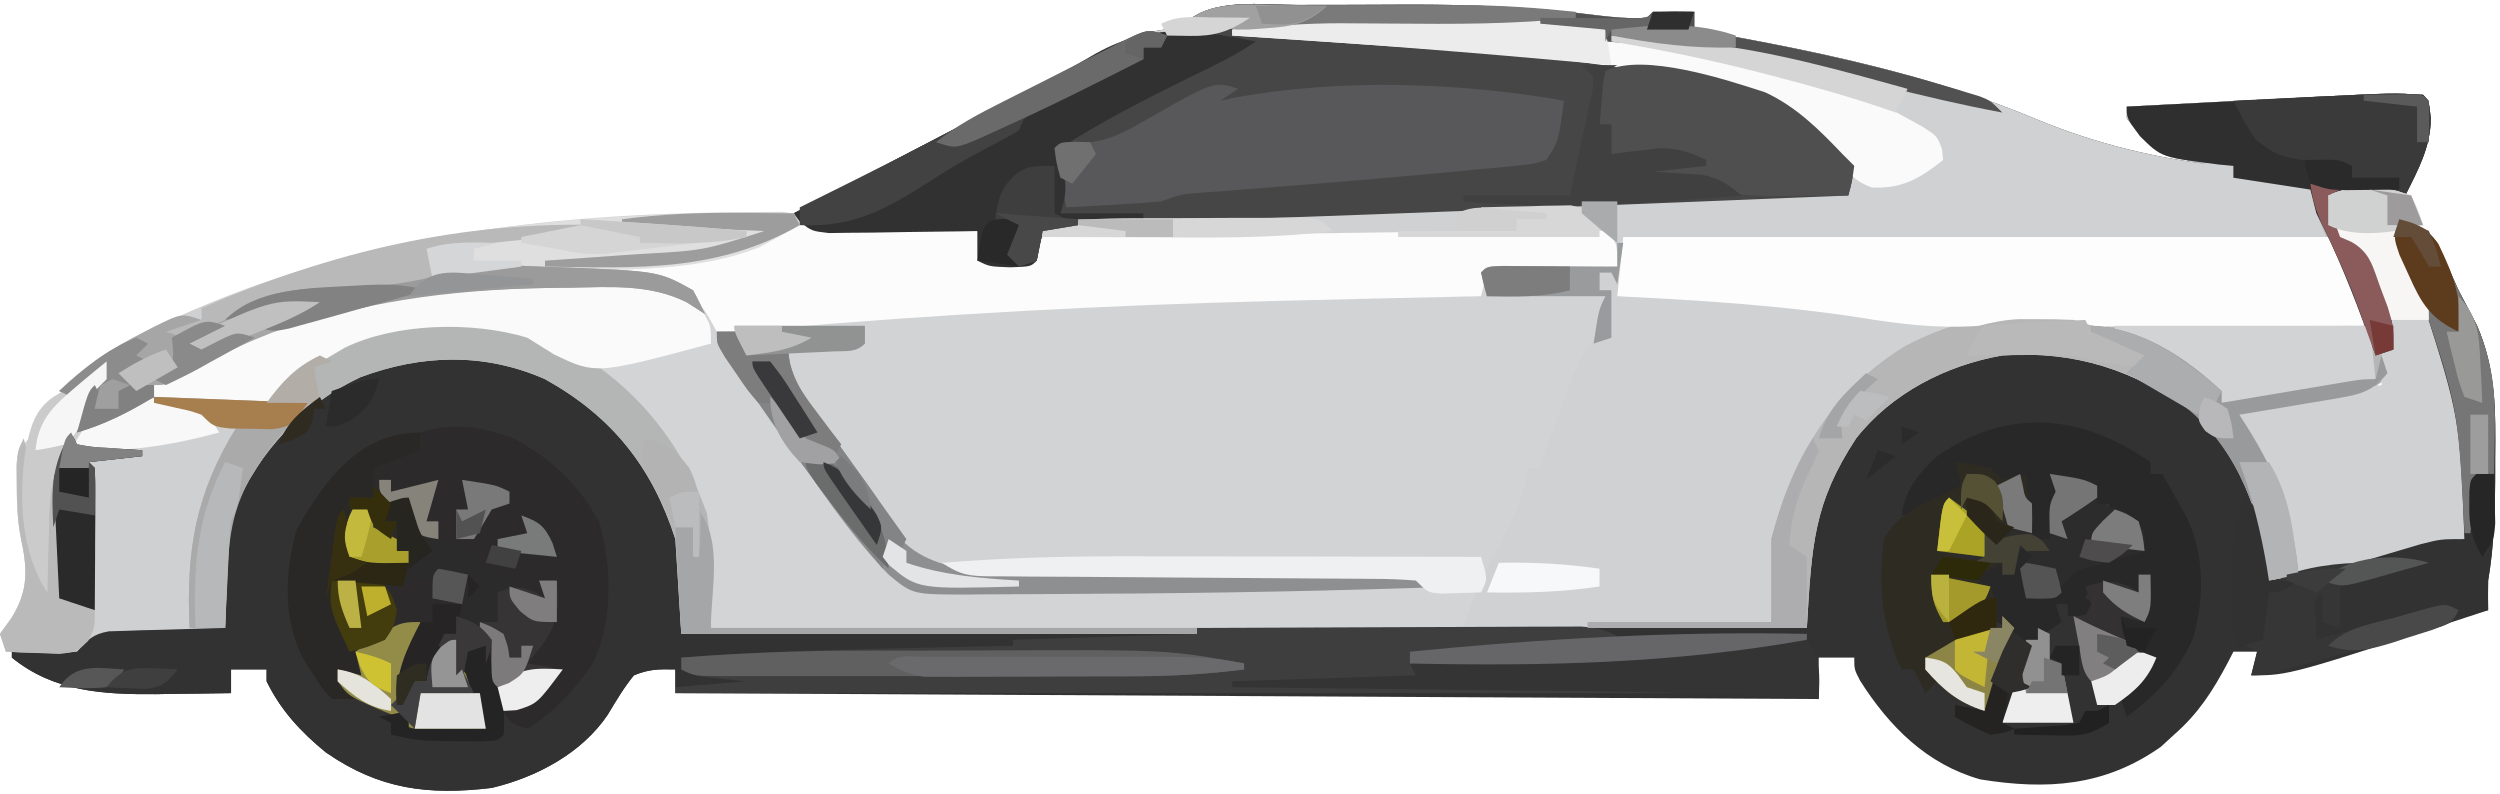 <svg width="422" height="134" viewBox="0 0 422 134" fill="none" xmlns="http://www.w3.org/2000/svg">
<path d="M219.113 0.832C220.082 0.829 221.05 0.825 222.048 0.822C224.096 0.817 226.144 0.815 228.193 0.815C231.265 0.813 234.336 0.794 237.408 0.775C248.192 0.746 258.713 1.149 269.407 2.569C272.334 2.92 275.061 3.176 278 3C278.33 2.67 278.66 2.34 279 2C281.333 1.959 283.667 1.958 286 2C286 2.99 286 3.98 286 5C286.574 5.098 287.147 5.196 287.738 5.297C306.829 8.657 325.808 12.602 343.75 20.125C353.827 24.312 364.158 26.787 375 28C374.348 27.925 373.695 27.851 373.023 27.773C366.37 26.773 363.199 25.305 359 20C359 19.34 359 18.68 359 18C364.513 17.712 370.027 17.427 375.541 17.145C377.412 17.049 379.284 16.953 381.156 16.855C383.862 16.713 386.567 16.575 389.273 16.438C390.097 16.394 390.92 16.35 391.768 16.305C403.849 15.7 403.849 15.7 409 16C410 17 410 17 410.312 20C410.282 24.883 408.125 28.683 406 33C401.71 33 397.42 33 393 33C393.701 36.454 393.701 36.454 395 40C395.629 40.273 396.258 40.547 396.906 40.828C400.085 42.607 400.528 45.018 401.75 48.375C402.392 50.088 402.392 50.088 403.047 51.836C404 55 404 55 404 59C403.34 59 402.68 59 402 59C402.34 59.897 402.34 59.897 402.688 60.812C403 63 403 63 401.839 64.564C399.527 66.37 397.78 66.684 394.895 67.168C393.912 67.339 392.929 67.51 391.916 67.686C390.892 67.851 389.868 68.017 388.812 68.188C387.777 68.365 386.741 68.542 385.674 68.725C383.117 69.16 380.56 69.585 378 70C378.43 70.675 378.86 71.35 379.303 72.046C384.499 80.278 386.904 87.408 388 97C389.062 96.734 390.124 96.469 391.219 96.195C399.719 94.07 399.719 94.07 401.855 93.54C403.298 93.177 404.738 92.803 406.176 92.421C409.605 91.519 412.426 91 416 91C415.187 70.427 415.187 70.427 409 51C408.514 49.953 408.028 48.907 407.527 47.828C406.65 45.942 405.751 44.067 404.82 42.207C404 40 404 40 405 37C408.008 37.914 409.634 38.466 411.441 41.102C411.811 41.934 412.181 42.767 412.562 43.625C412.972 44.521 413.382 45.417 413.805 46.34C414.199 47.218 414.594 48.096 415 49C416.023 50.979 417.061 52.95 418.105 54.918C421.346 62.461 421.271 69.361 421.188 77.5C421.187 78.698 421.186 79.895 421.186 81.129C421.157 86.868 420.931 92.342 420 98C419.981 99.667 419.978 101.334 420 103C386.462 114 386.462 114 380 114C380.33 112.68 380.66 111.36 381 110C379.68 110 378.36 110 377 110C376.546 110.888 376.546 110.888 376.082 111.793C373.543 116.583 371.129 120.387 367 124C366.257 124.681 365.515 125.361 364.75 126.063C355.273 132.739 345.555 133.379 334.285 131.563C325.25 129.022 318.906 122.649 313.996 114.918C313 113 313 113 313 111C311.02 111 309.04 111 307 111C307 113.31 307 115.62 307 118C243.31 117.67 179.62 117.34 114 117C114 115.68 114 114.36 114 113C111.175 112.944 109.563 112.939 107 114C105.283 116.101 103.98 118.325 102.582 120.648C98.196 127.168 90.515 131.215 83 133C72.368 134.277 64.041 133.285 55 127C50.822 123.598 47.374 119.888 45 115C45 114.34 45 113.68 45 113C43.02 113 41.04 113 39 113C39 114.32 39 115.64 39 117C35.708 117.059 32.417 117.094 29.125 117.125C28.207 117.142 27.289 117.159 26.344 117.176C17.453 117.238 9.09 116.784 2 111C2 110.67 2 110.34 2 110C3.139 109.944 3.139 109.944 4.301 109.887C5.295 109.821 6.289 109.755 7.312 109.688C8.299 109.63 9.285 109.572 10.301 109.512C13.027 109.279 13.027 109.279 14.35 107.486C16.629 105.434 18.076 105.655 21.105 105.707C22.088 105.717 23.071 105.726 24.084 105.736C25.108 105.761 26.132 105.787 27.188 105.813C28.741 105.833 28.741 105.833 30.326 105.854C32.885 105.889 35.442 105.938 38 106C37.942 104.817 37.884 103.633 37.824 102.414C37.384 89.76 38.975 82.54 47.312 72.688C55.348 64.228 64.245 59.972 76 59.625C87.223 59.97 95.578 64.06 103.812 71.562C111.63 80.274 115.197 87.505 115.062 99.25C115.058 99.995 115.053 100.74 115.049 101.508C115.037 103.339 115.019 105.169 115 107C116.14 106.985 116.14 106.985 117.303 106.969C135.949 106.716 154.594 106.466 173.24 106.218C182.258 106.098 191.275 105.977 200.293 105.855C208.169 105.747 216.045 105.642 223.921 105.538C228.077 105.483 232.232 105.428 236.387 105.37C257.26 105.083 278.126 104.936 299 105C298.982 104.061 298.964 103.122 298.945 102.155C298.931 100.912 298.917 99.668 298.902 98.387C298.884 97.159 298.866 95.932 298.847 94.667C299.343 82.756 305.77 71.685 314.312 63.625C324.973 54.793 336.372 52.12 350 53C350.99 53.33 351.98 53.66 353 54C354.518 54.114 356.041 54.176 357.563 54.205C358.484 54.225 359.405 54.245 360.353 54.266C361.344 54.282 362.335 54.299 363.355 54.316C364.372 54.337 365.389 54.358 366.437 54.379C369.687 54.445 372.937 54.504 376.188 54.562C378.39 54.606 380.592 54.649 382.795 54.693C388.197 54.8 393.598 54.902 399 55C398.188 53.041 397.376 51.083 396.562 49.125C396.11 48.035 395.658 46.944 395.191 45.82C394.505 44.194 393.789 42.579 393 41C353.73 40.67 314.46 40.34 274 40C274 41.98 274 43.96 274 46C273.34 46.66 272.68 47.32 272 48C272 47.34 272 46.68 272 46C271.34 46 270.68 46 270 46C270 46.99 270 47.98 270 49C270.66 49 271.32 49 272 49C272 51.667 272 54.333 272 57C270.515 57.495 270.515 57.495 269 58C269.875 52.25 269.875 52.25 271 50C264.4 50 257.8 50 251 50C250.67 48.68 250.34 47.36 250 46C251 45 251 45 253.133 44.886C254.049 44.892 254.966 44.897 255.91 44.902C256.9 44.906 257.889 44.909 258.908 44.912C259.949 44.92 260.99 44.929 262.062 44.938C263.63 44.944 263.63 44.944 265.229 44.951C267.819 44.963 270.41 44.98 273 45C272.34 43.35 271.68 41.7 271 40C239.65 40 208.3 40 176 40C175.67 41.32 175.34 42.64 175 44C174 45 174 45 170.562 45.125C167 45 167 45 165 44C165 42.35 165 40.7 165 39C164.168 39.016 163.335 39.031 162.477 39.048C159.386 39.099 156.294 39.136 153.202 39.165C151.207 39.187 149.212 39.225 147.217 39.264C145.963 39.273 144.71 39.283 143.418 39.293C142.261 39.309 141.103 39.324 139.911 39.341C137 39 137 39 135.099 37.482C134.736 36.993 134.374 36.504 134 36C147.222 29.011 160.472 22.075 173.77 15.23C177.356 13.382 180.922 11.511 184.449 9.551C190.69 6.132 195.558 4.222 202.793 4.852C205.176 5.152 205.176 5.152 208 4C205.36 4 202.72 4 200 4C204.439 -0.439 213.18 0.839 219.113 0.832Z" fill="#323232"/>
<path d="M124.812 35.812C126.114 35.793 126.114 35.793 127.441 35.773C128.251 35.772 129.06 35.771 129.895 35.77C130.615 35.765 131.335 35.761 132.077 35.757C134 36 134 36 137 38C140.004 38.369 140.004 38.369 143.418 38.414C144.672 38.453 145.925 38.491 147.217 38.531C148.527 38.562 149.837 38.593 151.188 38.625C152.523 38.663 153.858 38.702 155.193 38.742C158.462 38.837 161.731 38.922 165 39C165 40.65 165 42.3 165 44C167.97 44 170.94 44 174 44C174.66 42.68 175.32 41.36 176 40C188.352 39.823 200.704 39.657 213.056 39.505C218.791 39.434 224.526 39.36 230.261 39.276C235.791 39.196 241.322 39.126 246.853 39.062C248.967 39.036 251.081 39.007 253.195 38.974C256.147 38.928 259.1 38.895 262.052 38.865C262.933 38.848 263.815 38.832 264.722 38.815C266.816 38.8 268.909 38.89 271 39C273 41 273 41 273 45C265.74 45.33 258.48 45.66 251 46C251 46.99 251 47.98 251 49C257.6 49.33 264.2 49.66 271 50C270.67 52.31 270.34 54.62 270 57C270.66 56.34 271.32 55.68 272 55C271.67 54.34 271.34 53.68 271 53C271.438 50.875 271.438 50.875 272 49C271.34 49 270.68 49 270 49C270 48.01 270 47.02 270 46C270.99 46 271.98 46 273 46C273.33 44.02 273.66 42.04 274 40C313.27 40 352.54 40 393 40C399 50.5 399 50.5 399 55C392.504 55.025 386.008 55.043 379.511 55.055C377.301 55.06 375.09 55.067 372.88 55.075C369.705 55.087 366.53 55.093 363.355 55.098C362.365 55.103 361.374 55.108 360.353 55.113C359.433 55.113 358.512 55.113 357.563 55.114C356.753 55.116 355.942 55.118 355.107 55.12C353 55 353 55 350 54C336.24 52.896 324.665 56.551 313.875 65.062C304.344 73.813 300.238 85.753 299.43 98.32C299.347 99.573 299.264 100.827 299.179 102.118C299.09 103.544 299.09 103.544 299 105C278.835 105.703 258.675 106.256 238.5 106.562C237.141 106.584 235.783 106.605 234.424 106.627C194.619 107.243 154.808 107.094 115 107C114.923 105.365 114.923 105.365 114.845 103.698C114.768 102.249 114.691 100.8 114.613 99.352C114.581 98.636 114.548 97.92 114.515 97.182C113.973 87.468 110.211 79.812 103.812 72.5C94.66 64.365 85.453 60.275 73.082 60.656C61.248 61.976 52.559 67.39 45.125 76.5C39.942 83.21 38.546 89.166 38.312 97.438C38.278 98.264 38.244 99.091 38.209 99.943C38.127 101.962 38.062 103.981 38 106C37.349 106.015 36.699 106.029 36.028 106.044C33.081 106.119 30.134 106.215 27.188 106.312C26.163 106.335 25.139 106.358 24.084 106.381C23.101 106.416 22.118 106.452 21.105 106.488C20.2 106.514 19.294 106.541 18.36 106.568C15.574 107.078 14.868 107.963 13 110C10.082 110.293 10.082 110.293 6.812 110.188C5.726 110.16 4.639 110.133 3.52 110.105C2.272 110.053 2.272 110.053 1 110C0.67 109.01 0.34 108.02 0 107C0.639 106.113 1.279 105.226 1.938 104.312C4.853 99.629 4.661 96.07 3.492 90.641C2.936 87.657 2.831 84.847 2.812 81.812C2.798 80.767 2.784 79.722 2.77 78.644C3 76 3 76 5 74C4.965 75.234 4.965 75.234 4.93 76.492C4.815 83.612 5.253 90.091 7 97C7.004 95.333 7.004 95.333 7.008 93.633C7.171 85.345 7.462 78.998 12.527 72.078C14.136 69.808 15.039 67.602 16 65C16.33 64.34 16.66 63.68 17 63C15.35 64.32 13.7 65.64 12 67C11.34 66.67 10.68 66.34 10 66C15.19 61.174 20.27 58.023 26.688 55.062C27.601 54.636 28.514 54.209 29.455 53.769C59.756 39.901 91.718 36.128 124.812 35.812Z" fill="#D3D4D6"/>
<path d="M219.113 0.832C220.082 0.829 221.05 0.825 222.048 0.822C224.096 0.817 226.144 0.815 228.193 0.815C231.265 0.813 234.336 0.794 237.408 0.775C248.192 0.746 258.713 1.149 269.407 2.569C272.334 2.92 275.061 3.176 278 3C278.33 2.67 278.66 2.34 279 2C281.333 1.959 283.667 1.958 286 2C286 2.99 286 3.98 286 5C286.86 5.147 286.86 5.147 287.738 5.297C306.829 8.657 325.808 12.602 343.75 20.125C353.827 24.312 364.158 26.787 375 28C374.022 27.888 374.022 27.888 373.023 27.773C366.37 26.773 363.199 25.305 359 20C359 19.34 359 18.68 359 18C364.513 17.712 370.027 17.427 375.541 17.145C377.412 17.049 379.284 16.953 381.156 16.855C383.862 16.713 386.567 16.575 389.273 16.438C390.097 16.394 390.92 16.35 391.768 16.305C403.849 15.7 403.849 15.7 409 16C410 17 410 17 410.312 20C410.282 24.883 408.125 28.683 406 33C401.71 33 397.42 33 393 33C393.701 36.454 393.701 36.454 395 40C395.629 40.273 396.258 40.547 396.906 40.828C400.085 42.607 400.528 45.018 401.75 48.375C402.392 50.088 402.392 50.088 403.047 51.836C404 55 404 55 404 59C403.34 59 402.68 59 402 59C402.34 59.897 402.34 59.897 402.688 60.812C403 63 403 63 401.839 64.564C399.527 66.37 397.78 66.684 394.895 67.168C393.912 67.339 392.929 67.51 391.916 67.686C390.892 67.851 389.868 68.017 388.812 68.188C387.777 68.365 386.741 68.542 385.674 68.725C383.117 69.16 380.56 69.585 378 70C378.43 70.675 378.86 71.35 379.303 72.046C384.426 80.162 387.133 87.46 388 97C385.525 97.495 385.525 97.495 383 98C382.888 97.018 382.888 97.018 382.773 96.016C381.357 86.186 377.749 76.446 370.262 69.598C360.127 62.439 350.385 59.172 338 60C328.523 61.645 319.309 66.369 313.312 74C306.101 84.989 305.825 91.968 305 106C292.79 106 280.58 106 268 106C268 105.67 268 105.34 268 105C278.23 105 288.46 105 299 105C299 100.38 299 95.76 299 91C302.462 77.289 309.271 66.006 321.48 58.469C330.733 53.534 339.573 52.327 350 53C350.99 53.33 351.98 53.66 353 54C354.518 54.114 356.041 54.176 357.563 54.205C358.484 54.225 359.405 54.245 360.353 54.266C361.344 54.282 362.335 54.299 363.355 54.316C364.372 54.337 365.389 54.358 366.437 54.379C369.687 54.445 372.937 54.504 376.188 54.562C378.39 54.606 380.592 54.649 382.795 54.693C388.197 54.8 393.598 54.902 399 55C398.188 53.041 397.376 51.083 396.562 49.125C396.11 48.035 395.658 46.944 395.191 45.82C394.505 44.194 393.789 42.579 393 41C353.73 40.67 314.46 40.34 274 40C274 41.98 274 43.96 274 46C273.01 46.99 273.01 46.99 272 48C272 47.34 272 46.68 272 46C271.34 46 270.68 46 270 46C270 46.99 270 47.98 270 49C270.66 49 271.32 49 272 49C272 51.667 272 54.333 272 57C271.01 57.33 270.02 57.66 269 58C269.875 52.25 269.875 52.25 271 50C264.4 50 257.8 50 251 50C250.505 48.02 250.505 48.02 250 46C251 45 251 45 253.133 44.886C254.049 44.892 254.966 44.897 255.91 44.902C256.9 44.906 257.889 44.909 258.908 44.912C259.949 44.92 260.99 44.929 262.062 44.938C263.63 44.944 263.63 44.944 265.229 44.951C267.819 44.963 270.41 44.98 273 45C272.01 42.525 272.01 42.525 271 40C239.65 40 208.3 40 176 40C175.67 41.32 175.34 42.64 175 44C174 45 174 45 170.562 45.125C167 45 167 45 165 44C165 42.35 165 40.7 165 39C164.168 39.016 163.335 39.031 162.477 39.048C159.386 39.099 156.294 39.136 153.202 39.165C151.207 39.187 149.212 39.225 147.217 39.264C145.963 39.273 144.71 39.283 143.418 39.293C142.261 39.309 141.103 39.324 139.911 39.341C137 39 137 39 135.099 37.482C134.736 36.993 134.374 36.504 134 36C147.222 29.011 160.472 22.075 173.77 15.23C177.356 13.382 180.922 11.511 184.449 9.551C190.69 6.132 195.558 4.222 202.793 4.852C205.176 5.152 205.176 5.152 208 4C205.36 4 202.72 4 200 4C204.439 -0.439 213.18 0.839 219.113 0.832Z" fill="#D0D1D2"/>
<path d="M271 50C270.534 51.581 270.065 53.162 269.596 54.743C269.335 55.623 269.075 56.504 268.806 57.41C267.696 60.977 266.356 64.422 264.938 67.875C264.682 68.512 264.426 69.149 264.162 69.805C262.893 72.937 261.571 76.007 260 79C259.34 79 258.68 79 258 79C257.938 79.949 257.876 80.898 257.812 81.875C257.108 87.071 254.48 91.453 252 96C251.34 95.67 250.68 95.34 250 95C247.664 94.903 245.325 94.872 242.987 94.871C241.903 94.868 241.903 94.868 240.798 94.865C238.399 94.861 236 94.864 233.602 94.867C231.929 94.867 230.257 94.866 228.585 94.864C225.069 94.863 221.553 94.865 218.038 94.87C213.562 94.875 209.086 94.872 204.609 94.866C201.148 94.862 197.687 94.864 194.226 94.866C192.578 94.867 190.931 94.866 189.283 94.864C180.135 94.854 171.109 95.026 162 96C162.949 96.01 163.898 96.021 164.876 96.031C173.836 96.129 182.796 96.232 191.756 96.339C196.362 96.394 200.968 96.448 205.574 96.497C210.022 96.545 214.47 96.598 218.918 96.653C220.612 96.673 222.306 96.692 224 96.709C226.379 96.733 228.758 96.763 231.137 96.795C231.832 96.8 232.527 96.806 233.243 96.812C237.59 96.877 241.719 97.307 246 98C246 98.33 246 98.66 246 99C225.224 99.751 204.446 100.145 183.656 100.232C181.22 100.244 178.785 100.261 176.35 100.284C172.9 100.313 169.45 100.323 166 100.328C164.443 100.347 164.443 100.347 162.854 100.365C154.02 100.338 154.02 100.338 150 97C142.489 89.245 136.566 79.844 130.412 71.012C127.337 66.63 124.169 62.315 121 58C122 56 122 56 124 55C125.342 54.808 126.691 54.666 128.042 54.551C128.893 54.477 129.744 54.404 130.621 54.328C131.563 54.252 132.506 54.176 133.477 54.098C134.477 54.016 135.477 53.934 136.508 53.849C139.88 53.578 143.252 53.318 146.625 53.063C147.789 52.974 148.954 52.885 150.154 52.794C171.32 51.217 192.484 50.344 213.699 49.754C216.039 49.688 218.379 49.62 220.72 49.551C237.518 49.064 254.219 48.801 271 50Z" fill="#D1D3D5"/>
<path d="M96.812 65.875C105.705 72.216 112.333 80.331 115 91C115 96.28 115 101.56 115 107C158.56 107 202.12 107 247 107C247 107.33 247 107.66 247 108C229.51 108.33 212.02 108.66 194 109C194 109.33 194 109.66 194 110C154.895 110.495 154.895 110.495 115 111C115 111.66 115 112.32 115 113C124.626 114.125 134.242 114.218 143.918 114.316C145.629 114.337 147.339 114.358 149.05 114.379C153.516 114.434 157.983 114.484 162.45 114.532C167.022 114.583 171.594 114.638 176.166 114.693C185.111 114.8 194.055 114.902 203 115C203 115.33 203 115.66 203 116C173.63 116 144.26 116 114 116C114 115.01 114 114.02 114 113C111.175 112.944 109.563 112.939 107 114C105.283 116.101 103.98 118.325 102.582 120.648C98.196 127.168 90.515 131.216 83 133C72.368 134.277 64.041 133.285 55 127C50.822 123.598 47.374 119.888 45 115C45 114.34 45 113.68 45 113C43.02 113 41.04 113 39 113C39 114.32 39 115.64 39 117C35.708 117.059 32.417 117.094 29.125 117.125C28.207 117.142 27.289 117.159 26.344 117.176C17.453 117.238 9.09 116.784 2 111C2 110.67 2 110.34 2 110C3.139 109.944 3.139 109.944 4.301 109.887C5.295 109.821 6.289 109.755 7.312 109.688C8.299 109.63 9.285 109.572 10.301 109.512C13.027 109.279 13.027 109.279 14.35 107.486C16.629 105.434 18.076 105.655 21.105 105.707C22.088 105.717 23.071 105.726 24.084 105.736C25.62 105.774 25.62 105.774 27.188 105.813C28.741 105.833 28.741 105.833 30.326 105.854C32.885 105.889 35.442 105.938 38 106C37.942 104.817 37.884 103.633 37.824 102.414C37.384 89.76 38.975 82.54 47.312 72.688C60.504 58.8 80.295 55.299 96.812 65.875Z" fill="#323232"/>
<path d="M274 40C313.27 40 352.54 40 393 40C399 50.5 399 50.5 399 55C392.504 55.025 386.008 55.043 379.511 55.055C377.301 55.06 375.09 55.067 372.88 55.075C369.705 55.087 366.53 55.093 363.355 55.098C362.365 55.103 361.374 55.108 360.353 55.113C359.433 55.113 358.512 55.113 357.563 55.114C356.347 55.117 356.347 55.117 355.107 55.12C353 55 353 55 350 54C336.24 52.896 324.665 56.551 313.875 65.062C304.344 73.813 300.238 85.753 299.43 98.32C299.347 99.573 299.264 100.827 299.179 102.118C299.12 103.069 299.061 104.02 299 105C281.66 105.634 264.354 106.174 247 106C248.725 100.228 251.381 95.143 254.166 89.834C256.018 86.23 257.483 83.077 258 79C258.66 79 259.32 79 260 79C260.406 77.753 260.406 77.753 260.82 76.481C262.094 72.723 263.447 69.013 264.875 65.312C265.119 64.649 265.362 63.986 265.613 63.303C267.108 59.458 268.384 57.09 272 55C271.67 54.34 271.34 53.68 271 53C271.438 50.875 271.438 50.875 272 49C271.34 49 270.68 49 270 49C270 48.01 270 47.02 270 46C270.99 46 271.98 46 273 46C273.33 44.02 273.66 42.04 274 40Z" fill="#CFD1D3"/>
<path d="M231.664 6.489C235.331 6.747 238.999 6.987 242.668 7.227C296.65 10.923 296.65 10.923 311 26C311.99 26.99 311.99 26.99 313 28C312.625 30.625 312.625 30.625 312 33C301.505 33.425 291.009 33.849 280.514 34.271C277.949 34.374 275.384 34.478 272.819 34.581C255.209 35.291 237.598 35.993 219.984 36.609C218.063 36.677 218.063 36.677 216.104 36.746C210.164 36.954 204.223 37.157 198.283 37.353C196.182 37.425 194.081 37.498 191.98 37.57C191.046 37.599 190.112 37.628 189.15 37.658C184.681 37.816 180.4 38.124 176 39C175.856 39.804 175.711 40.609 175.562 41.438C175 44 175 44 174 45C167.475 45.237 167.475 45.237 165 44C165 42.35 165 40.7 165 39C164.168 39.016 163.335 39.031 162.477 39.048C159.386 39.099 156.294 39.136 153.202 39.165C151.207 39.187 149.212 39.225 147.217 39.264C145.963 39.273 144.71 39.283 143.418 39.293C142.261 39.309 141.103 39.324 139.911 39.34C137 39 137 39 135.099 37.482C134.736 36.993 134.374 36.504 134 36C147.225 29.009 160.476 22.068 173.781 15.23C177.34 13.397 180.868 11.537 184.344 9.551C198.651 1.608 215.871 5.368 231.664 6.489Z" fill="#464646"/>
<path d="M134 36C134.33 36.66 134.66 37.32 135 38C128.088 41.928 121.865 43.969 114 45C113.257 45.111 112.515 45.222 111.75 45.336C110.169 45.572 108.585 45.789 107 46C107.699 46.17 108.397 46.34 109.117 46.516C110.027 46.758 110.937 47 111.875 47.25C113.232 47.598 113.232 47.598 114.617 47.953C117.495 49.217 117.774 50.213 119 53C117.984 52.349 116.968 51.698 115.922 51.027C109.68 47.925 103.062 48.439 96.25 48.562C95.563 48.569 94.875 48.576 94.167 48.583C82.603 48.702 71.307 49.453 60 52C59.261 52.166 58.523 52.333 57.762 52.504C48.009 54.813 39.552 58.428 30.879 63.426C28 65 28 65 26 65C26 65.66 26 66.32 26 67C29.023 67.163 32.037 67.281 35.062 67.375C35.91 67.425 36.758 67.476 37.631 67.527C42.37 67.637 45.171 67.35 48.797 64.152C49.347 63.607 49.898 63.062 50.465 62.501C52.481 60.529 54.652 59.393 57.188 58.188C58.006 57.789 58.825 57.391 59.668 56.98C68.731 53.17 81.94 53.476 91.125 56.625C103.316 62.033 112.527 70.747 118 83C120.898 91.004 120 96.754 120 106C147.06 106 174.12 106 202 106C202 106.33 202 106.66 202 107C173.29 107 144.58 107 115 107C114.67 101.72 114.34 96.44 114 91C110.059 78.769 103.274 70.268 92 64C81.757 59.5 71.207 59.802 60.82 63.68C51.285 68.144 43.61 76.246 39.602 86.006C38.471 89.75 38.422 93.551 38.312 97.438C38.278 98.264 38.244 99.091 38.209 99.943C38.127 101.962 38.062 103.981 38 106C37.349 106.015 36.699 106.029 36.028 106.044C33.081 106.119 30.134 106.215 27.188 106.313C26.163 106.335 25.139 106.358 24.084 106.381C23.101 106.416 22.118 106.452 21.105 106.488C20.2 106.514 19.294 106.541 18.36 106.568C15.574 107.078 14.868 107.963 13 110C10.082 110.293 10.082 110.293 6.812 110.188C5.726 110.16 4.639 110.133 3.52 110.105C2.272 110.053 2.272 110.053 1 110C0.67 109.01 0.34 108.02 0 107C0.639 106.113 1.279 105.226 1.938 104.313C4.853 99.629 4.661 96.07 3.492 90.641C2.936 87.657 2.831 84.847 2.812 81.812C2.798 80.767 2.784 79.722 2.77 78.644C3 76 3 76 5 74C4.965 75.234 4.965 75.234 4.93 76.492C4.815 83.612 5.253 90.092 7 97C7.004 95.333 7.004 95.333 7.008 93.633C7.171 85.345 7.462 78.998 12.527 72.078C14.136 69.808 15.039 67.602 16 65C16.33 64.34 16.66 63.68 17 63C15.35 64.32 13.7 65.64 12 67C11.34 66.67 10.68 66.34 10 66C15.19 61.174 20.27 58.023 26.688 55.062C27.601 54.636 28.514 54.209 29.455 53.769C62.672 38.566 97.837 35.666 134 36Z" fill="#CFD0D1"/>
<path d="M409 16C410 17 410 17 410.312 20C410.282 24.883 408.125 28.683 406 33C401.71 33 397.42 33 393 33C393.701 36.454 393.701 36.454 395 40C395.629 40.273 396.258 40.547 396.906 40.828C400.085 42.608 400.528 45.018 401.75 48.375C402.178 49.517 402.606 50.659 403.047 51.836C404 55 404 55 404 59C403.34 59 402.68 59 402 59C402.34 59.897 402.34 59.897 402.688 60.812C403 63 403 63 401.839 64.564C399.527 66.37 397.78 66.684 394.895 67.168C393.912 67.339 392.929 67.51 391.916 67.686C390.892 67.851 389.868 68.017 388.812 68.188C387.777 68.365 386.741 68.542 385.674 68.725C383.117 69.16 380.56 69.585 378 70C378.43 70.675 378.86 71.35 379.303 72.046C384.426 80.162 387.133 87.46 388 97C386.35 97.33 384.7 97.66 383 98C382.888 97.018 382.888 97.018 382.773 96.016C381.357 86.186 377.749 76.446 370.262 69.598C360.127 62.439 350.385 59.172 338 60C328.523 61.645 319.309 66.369 313.312 74C306.101 84.989 305.825 91.968 305 106C292.79 106 280.58 106 268 106C268 105.67 268 105.34 268 105C278.23 105 288.46 105 299 105C299 100.38 299 95.76 299 91C302.462 77.289 309.271 66.006 321.48 58.469C330.733 53.534 339.573 52.327 350 53C351.485 53.495 351.485 53.495 353 54C354.518 54.114 356.041 54.176 357.563 54.205C358.484 54.225 359.405 54.245 360.353 54.266C361.344 54.282 362.335 54.299 363.355 54.316C364.372 54.337 365.389 54.358 366.437 54.379C369.687 54.445 372.937 54.504 376.188 54.562C378.39 54.606 380.592 54.649 382.795 54.693C388.197 54.8 393.598 54.902 399 55C398.204 53.083 397.407 51.167 396.609 49.25C396.166 48.183 395.722 47.115 395.265 46.016C394.28 43.667 393.275 41.331 392.25 39C391 36 391 36 390 32C385.71 31.34 381.42 30.68 377 30C377 29.34 377 28.68 377 28C376.203 27.925 375.407 27.851 374.586 27.773C364.85 26.565 364.85 26.565 361.25 23C359 20 359 20 359 18C364.513 17.712 370.027 17.427 375.541 17.146C377.412 17.049 379.284 16.953 381.156 16.855C383.862 16.713 386.567 16.575 389.273 16.438C390.097 16.394 390.92 16.35 391.768 16.305C403.849 15.7 403.849 15.7 409 16Z" fill="#B6B6B7"/>
<path d="M136.051 37.978C137.4 38.021 138.749 38.069 140.098 38.121C140.807 38.145 141.515 38.168 142.246 38.193C144.518 38.269 146.79 38.353 149.062 38.438C150.6 38.491 152.137 38.543 153.674 38.596C157.449 38.725 161.225 38.861 165 39C165 40.65 165 42.3 165 44C167.97 44 170.94 44 174 44C174.66 42.68 175.32 41.36 176 40C188.352 39.823 200.704 39.657 213.056 39.505C218.791 39.434 224.526 39.36 230.261 39.276C235.791 39.196 241.322 39.126 246.853 39.062C248.967 39.036 251.081 39.007 253.195 38.974C256.147 38.928 259.1 38.895 262.052 38.865C262.933 38.848 263.815 38.832 264.722 38.815C266.816 38.8 268.909 38.89 271 39C273 41 273 41 273 45C265.74 45.33 258.48 45.66 251 46C250.67 47.32 250.34 48.64 250 50C249.218 50.016 248.436 50.032 247.63 50.049C237.544 50.261 227.46 50.496 217.375 50.75C216.161 50.781 216.161 50.781 214.922 50.812C186.776 51.527 158.791 53.011 130.734 55.441C129.458 55.552 129.458 55.552 128.155 55.665C127.42 55.73 126.684 55.795 125.926 55.862C124.288 55.979 122.643 56 121 56C120.227 54.608 120.227 54.608 119.438 53.188C117.041 49.339 114.076 48.603 109.816 47.523C105.234 46.672 100.65 46.256 96 46C96 45.67 96 45.34 96 45C96.735 44.96 97.471 44.921 98.228 44.88C101.612 44.687 104.993 44.469 108.375 44.25C109.531 44.188 110.688 44.126 111.879 44.062C120.281 43.493 128.586 38.031 136.051 37.978Z" fill="#FCFCFC"/>
<path d="M274 40C313.27 40 352.54 40 393 40C399 50.5 399 50.5 399 55C392.504 55.025 386.008 55.043 379.511 55.055C377.301 55.06 375.09 55.067 372.88 55.075C369.705 55.087 366.53 55.093 363.355 55.098C362.365 55.103 361.374 55.108 360.353 55.113C359.433 55.113 358.512 55.113 357.563 55.114C356.347 55.117 356.347 55.117 355.107 55.12C353 55 353 55 350 54C348.023 53.905 346.042 53.87 344.062 53.875C343.022 53.872 341.982 53.87 340.91 53.867C338.393 53.982 336.413 54.37 334 55C327.103 55.495 320.561 54.71 313.77 53.574C300.281 51.519 286.618 50.67 273 50C273.33 46.7 273.66 43.4 274 40Z" fill="#FDFDFD"/>
<path d="M86.41 73.902C92.788 77.152 97.874 81.862 101.164 88.266C103.351 95.419 103.439 105.359 100 112.063C97.132 116.316 93.424 120.353 89 123C86 122 86 122 84.312 118.875C82.854 115.206 82.758 111.946 83 108C82.34 107.67 81.68 107.34 81 107C81 106.34 81 105.68 81 105C81.99 105 82.98 105 84 105C83.979 104.216 83.959 103.433 83.938 102.625C84 100 84 100 85 98C83.35 97.34 81.7 96.68 80 96C80 95.34 80 94.68 80 94C79.01 94 78.02 94 77 94C77 93.34 77 92.68 77 92C74.831 92.506 73 93 71 94C71.33 95.32 71.66 96.64 72 98C72.66 97.34 73.32 96.68 74 96C76.625 96.375 76.625 96.375 79 97C78.67 98.65 78.34 100.3 78 102C76.35 102 74.7 102 73 102C73 102.99 73 103.98 73 105C72.34 105 71.68 105 71 105C70.876 105.557 70.752 106.114 70.625 106.688C70 109 70 109 68.938 111.5C67.766 114.179 67.766 114.179 68 118C68.66 117.01 69.32 116.02 70 115C70.66 115 71.32 115 72 115C72.082 114.402 72.165 113.804 72.25 113.188C73.205 110.403 74.571 109.567 77 108C77 109.98 77 111.96 77 114C77.33 113.67 77.66 113.34 78 113C80.858 116.231 81.405 118.782 82 123C79.875 123.054 77.75 123.093 75.625 123.125C74.442 123.148 73.258 123.171 72.039 123.195C69 123 69 123 67 121C65.866 120.526 64.731 120.051 63.562 119.563C58.842 117.492 58.842 117.492 57 115C57 114.34 57 113.68 57 113C58.32 113.33 59.64 113.66 61 114C60.546 113.113 60.093 112.226 59.625 111.313C57.188 106.344 56 103.651 56 98C59.96 98 63.92 98 68 98C68.33 97.01 68.66 96.02 69 95C67.907 95.021 66.814 95.041 65.688 95.062C62 95 62 95 59 94C57.483 90.587 58.272 87.558 59 84C60.32 84 61.64 84 63 84C62.67 82.35 62.34 80.7 62 79C67.625 76 67.625 76 71 76C71 75.01 71 74.02 71 73C76.15 71.283 81.354 72.01 86.41 73.902Z" fill="#2C2A2A"/>
<path d="M399.438 31.875C400.611 31.871 400.611 31.871 401.809 31.867C404 32 404 32 407 33C408.188 35.562 408.188 35.562 409 38C407.68 38 406.36 38 405 38C406.289 42.113 407.842 46.019 409.564 49.961C415.532 63.762 416.297 76.126 416 91C411.897 92.005 407.793 93.004 403.688 94C402.52 94.286 401.353 94.572 400.15 94.867C399.032 95.138 397.914 95.409 396.762 95.688C395.73 95.939 394.698 96.19 393.635 96.449C391 97 391 97 388 97C387.781 96.045 387.562 95.09 387.336 94.106C385.291 85.625 382.591 78.501 378 71C377.67 70.34 377.34 69.68 377 69C389.375 67.02 389.375 67.02 402 65C402 63.02 402 61.04 402 59C402.66 59 403.32 59 404 59C403.377 57.103 402.751 55.208 402.125 53.312C401.777 52.257 401.429 51.201 401.07 50.113C399.672 46.002 399.672 46.002 398 42C396.979 41.567 396.979 41.567 395.938 41.125C395.298 40.754 394.659 40.383 394 40C393.25 36.375 393.25 36.375 393 33C395.353 31.824 396.821 31.866 399.438 31.875Z" fill="#D0D1D3"/>
<path d="M209 15C208.01 15.66 207.02 16.32 206 17C207.04 16.77 207.04 16.77 208.102 16.535C226.001 13.23 246.127 13.838 264 17C263.046 23.994 263.046 23.994 261 27C258.866 27.682 258.866 27.682 256.164 27.941C255.136 28.049 254.108 28.156 253.049 28.266C251.919 28.364 250.789 28.462 249.625 28.562C248.457 28.678 247.289 28.794 246.086 28.914C233.942 30.088 221.774 31.062 209.61 31.998C208.853 32.058 208.095 32.118 207.315 32.179C205.885 32.291 204.456 32.401 203.026 32.506C199.392 32.769 199.392 32.769 196 34C193.287 34.232 190.592 34.419 187.875 34.562C186.744 34.627 186.744 34.627 185.59 34.693C183.727 34.8 181.863 34.9 180 35C179.639 33.356 179.286 31.709 178.938 30.062C178.74 29.146 178.543 28.23 178.34 27.285C178.172 26.154 178.172 26.154 178 25C178.33 24.67 178.66 24.34 179 24C180.018 24.059 181.037 24.119 182.086 24.18C186.863 23.96 189.581 22.5 193.625 20.125C204.994 13.665 204.994 13.665 209 15Z" fill="#58585A"/>
<path d="M202 106C210.797 105.954 219.594 105.918 228.391 105.896C232.476 105.886 236.561 105.872 240.646 105.849C244.588 105.827 248.53 105.815 252.472 105.81C253.976 105.807 255.48 105.799 256.984 105.789C259.091 105.774 261.197 105.772 263.304 105.773C264.503 105.769 265.702 105.764 266.937 105.76C269.873 105.99 271.53 106.46 274 108C269.5 108.338 265 108.67 260.5 109C258.597 109.143 258.597 109.143 256.656 109.289C250.42 109.744 244.253 110.126 238 110C238.752 113.278 238.752 113.278 242 115C244.077 115.326 244.077 115.326 246.38 115.319C247.26 115.339 248.141 115.359 249.048 115.379C249.995 115.391 250.942 115.402 251.918 115.414C252.89 115.433 253.863 115.453 254.865 115.473C257.972 115.533 261.08 115.579 264.188 115.625C266.294 115.663 268.4 115.702 270.506 115.742C275.67 115.838 280.835 115.922 286 116C286 116.33 286 116.66 286 117C229.24 117 172.48 117 114 117C114 116.67 114 116.34 114 116C119.94 115.505 119.94 115.505 126 115C123.721 114.772 121.443 114.544 119.164 114.316C117 114 117 114 115 113C115 112.34 115 111.68 115 111C127.14 110.044 139.265 109.699 151.438 109.438C153.344 109.394 155.251 109.351 157.158 109.307C161.772 109.201 166.386 109.099 171 109C171 108.67 171 108.34 171 108C186.345 107.505 186.345 107.505 202 107C202 106.67 202 106.34 202 106Z" fill="#3E3E3F"/>
<path d="M212 7C209.569 8.621 207.295 9.897 204.684 11.172C203.841 11.586 202.998 12.001 202.13 12.428C201.241 12.864 200.353 13.301 199.438 13.75C192.427 17.218 185.572 20.745 179 25C179.186 26.258 179.371 27.516 179.562 28.812C180.007 31.827 179.998 33.005 179 36C183.62 36 188.24 36 193 36C193 36.33 193 36.66 193 37C187.39 37.66 181.78 38.32 176 39C175.67 40.65 175.34 42.3 175 44C174 45 174 45 170.562 45.125C167 45 167 45 165 44C165 42.35 165 40.7 165 39C164.168 39.016 163.335 39.031 162.477 39.048C159.386 39.099 156.294 39.136 153.202 39.165C151.207 39.187 149.212 39.225 147.217 39.264C145.963 39.273 144.71 39.283 143.418 39.293C142.261 39.309 141.103 39.324 139.911 39.341C137 39 137 39 135.099 37.482C134.736 36.993 134.374 36.504 134 36C146.089 29.61 158.183 23.227 170.356 17C177.379 13.418 177.379 13.418 184.203 9.48C193.785 3.832 201.478 4.912 212 7Z" fill="#323131"/>
<path d="M363 78C363 78.66 363 79.32 363 80C363.66 80 364.32 80 365 80C365.816 81.436 366.627 82.874 367.438 84.312C367.89 85.113 368.342 85.914 368.809 86.738C372.172 93.123 372.206 101.03 370.129 107.867C367.444 113.659 364.091 117.207 359 121C358.67 120.01 358.34 119.02 358 118C359.215 116.176 359.215 116.176 360.938 114.313C361.503 113.69 362.069 113.067 362.652 112.426C363.097 111.955 363.542 111.485 364 111C363.196 110.773 362.391 110.546 361.562 110.313C360.717 109.879 359.871 109.446 359 109C358.188 106.375 358.188 106.375 358 104C359.32 104.33 360.64 104.66 362 105C362.33 102.36 362.66 99.72 363 97C362.34 97 361.68 97 361 97C361 97.99 361 98.98 361 100C358.36 99.67 355.72 99.34 353 99C352.67 99.66 352.34 100.32 352 101C352.99 101.33 353.98 101.66 355 102C352 104 352 104 349 104C349 103.34 349 102.68 349 102C348.34 102 347.68 102 347 102C347.33 102.99 347.66 103.98 348 105C347.216 105.536 346.433 106.073 345.625 106.625C342.666 109.302 341.954 111.184 341 115C341.66 115.33 342.32 115.66 343 116C341.515 116.495 341.515 116.495 340 117C338.781 119.505 338.781 119.505 338 122C338.66 122.33 339.32 122.66 340 123C338.375 123.688 338.375 123.688 336 124C332.75 122.563 332.75 122.563 330 121C330 120.34 330 119.68 330 119C331.65 119.33 333.3 119.66 335 120C335.124 118.907 335.248 117.814 335.375 116.688C336 113 336 113 338 110C337.34 109.67 336.68 109.34 336 109C336.99 108.01 337.98 107.02 339 106C337.68 105.34 336.36 104.68 335 104C335.66 104 336.32 104 337 104C336.67 102.35 336.34 100.7 336 99C335.34 99 334.68 99 334 99C333.67 98.01 333.34 97.02 333 96C334.65 95.67 336.3 95.34 338 95C338 95.66 338 96.32 338 97C338.66 97 339.32 97 340 97C339.67 96.01 339.34 95.02 339 94C339.33 93.01 339.66 92.02 340 91C340.66 91 341.32 91 342 91C342 91.66 342 92.32 342 93C342.66 93.33 343.32 93.66 344 94C343.34 94.66 342.68 95.32 342 96C342 97.32 342 98.64 342 100C343.65 100 345.3 100 347 100C347.186 99.381 347.371 98.763 347.562 98.125C349.71 94.951 352.386 94.854 356 94C356.495 93.505 356.495 93.505 357 93C358.666 92.959 360.334 92.957 362 93C361.01 91.02 360.02 89.04 359 87C358.01 87 357.02 87 356 87C356 86.34 356 85.68 356 85C355.01 85.33 354.02 85.66 353 86C353.33 84.68 353.66 83.36 354 82C351.36 81.34 348.72 80.68 346 80C346.833 82.167 346.833 82.167 349 83C348.34 83.66 347.68 84.32 347 85C346.602 86.988 346.262 88.99 346 91C345.01 91 344.02 91 343 91C343 89.02 343 87.04 343 85C342.34 84.67 341.68 84.34 341 84C341 83.01 341 82.02 341 81C339.68 81.33 338.36 81.66 337 82C336.67 81.01 336.34 80.02 336 79C334.35 79 332.7 79 331 79C331 79.99 331 80.98 331 82C330.01 82.66 329.02 83.32 328 84C327.27 86.563 327.27 86.563 327 89C326.34 88.01 325.68 87.02 325 86C323.68 86.33 322.36 86.66 321 87C321.491 82.744 323.948 79.814 327 77C338.907 68.799 351.166 69.752 363 78Z" fill="#292828"/>
<path d="M100.688 61.688C109.527 67.981 115.641 76.486 119.312 86.625C120.316 93.009 120 99.538 120 106C147.06 106 174.12 106 202 106C202 106.33 202 106.66 202 107C173.29 107 144.58 107 115 107C114.67 101.72 114.34 96.44 114 91C110.059 78.769 103.274 70.268 92 64C81.757 59.5 71.207 59.802 60.82 63.68C51.285 68.144 43.61 76.246 39.602 86.006C38.471 89.75 38.422 93.551 38.312 97.438C38.278 98.264 38.244 99.091 38.209 99.943C38.127 101.962 38.062 103.981 38 106C36.02 106 34.04 106 32 106C31.41 92.942 32.967 83.302 40 72C39.361 71.897 38.721 71.794 38.062 71.688C33.935 70.761 29.994 69.383 26 68C29.09 66.97 31.384 67.054 34.597 67.218C41.12 67.638 41.12 67.638 47.258 65.844C48.895 64.335 48.895 64.335 50.355 62.664C63.104 49.764 86.85 53.282 100.688 61.688Z" fill="#B4B5B5"/>
<path d="M96.125 47.688C97.159 47.673 97.159 47.673 98.214 47.658C100.208 47.634 102.202 47.635 104.195 47.637C105.361 47.634 106.526 47.631 107.727 47.628C112.312 48.149 115.706 49.62 118.875 53C120 55 120 55 120 58C100.59 63.217 100.59 63.217 93.5 59.812C91.993 58.886 90.492 57.95 89 57C79.808 54.204 66.75 54.493 58.148 58.719C51.173 62.823 51.173 62.823 45 68C42.314 68.172 39.745 68.232 37.062 68.188C35.969 68.186 35.969 68.186 34.853 68.186C31.651 68.159 29.057 68.019 26 67C26 66.34 26 65.68 26 65C48.227 51.891 70.577 47.916 96.125 47.688Z" fill="#FAFAFA"/>
<path d="M330 78C335.75 78.75 335.75 78.75 338 81C339.32 80.67 340.64 80.34 342 80C342.33 83.63 342.66 87.26 343 91C343.99 91 344.98 91 346 91C345.979 90.051 345.959 89.103 345.938 88.125C346 85 346 85 347 83C346.67 82.01 346.34 81.02 346 80C351.75 80.875 351.75 80.875 354 82C354 82.99 354 83.98 354 85C354.949 85.268 355.898 85.536 356.875 85.812C360 87 360 87 362 90C362 90.99 362 91.98 362 93C361.313 93.205 360.626 93.41 359.918 93.621C358.567 94.025 358.567 94.025 357.188 94.438C356.294 94.704 355.401 94.971 354.481 95.246C350.446 96.184 350.446 96.184 347.813 99.062C347.544 99.702 347.276 100.341 347 101C345.35 101 343.7 101 342 101C341.375 98.625 341.375 98.625 341 96C341.66 95.34 342.32 94.68 343 94C342.67 93.01 342.34 92.02 342 91C340.427 93.843 340.427 93.843 340 97C339.34 97 338.68 97 338 97C338 96.34 338 95.68 338 95C336.02 95.99 336.02 95.99 334 97C334 97.66 334 98.32 334 99C334.66 99 335.32 99 336 99C336.33 101.31 336.66 103.62 337 106C335.378 106.838 333.752 107.67 332.125 108.5C331.22 108.964 330.315 109.428 329.383 109.906C327 111 327 111 325 111C325.66 112.32 326.32 113.64 327 115C326.34 115.66 325.68 116.32 325 117C324.34 115.68 323.68 114.36 323 113C322.34 113 321.68 113 321 113C317.592 105.9 317.018 98.816 318 91C320.26 87.087 322.92 85.832 327 84C327.784 83.608 328.568 83.216 329.375 82.812C329.911 82.544 330.448 82.276 331 82C330.67 80.68 330.34 79.36 330 78Z" fill="#2E2B23"/>
<path d="M409 16C410 17 410 17 410.312 20C410.282 24.883 408.125 28.683 406 33C401.71 33 397.42 33 393 33C393.701 36.454 393.701 36.454 395 40C395.629 40.273 396.258 40.547 396.906 40.828C400.085 42.608 400.528 45.018 401.75 48.375C402.178 49.517 402.606 50.659 403.047 51.836C404 55 404 55 404 59C403.01 59.33 402.02 59.66 401 60C400.613 58.938 400.227 57.876 399.828 56.781C397.204 49.642 394.509 42.759 391 36C390.67 34.68 390.34 33.36 390 32C385.71 31.34 381.42 30.68 377 30C377 29.34 377 28.68 377 28C376.203 27.925 375.407 27.851 374.586 27.773C364.85 26.565 364.85 26.565 361.25 23C359 20 359 20 359 18C364.513 17.712 370.027 17.427 375.541 17.146C377.412 17.049 379.284 16.953 381.156 16.855C383.862 16.713 386.567 16.575 389.273 16.438C390.508 16.372 390.508 16.372 391.768 16.305C403.849 15.7 403.849 15.7 409 16Z" fill="#302F30"/>
<path d="M234.663 2.794C236.865 2.812 239.067 2.815 241.27 2.814C264.615 2.872 264.615 2.872 271 5C271 5.66 271 6.32 271 7C271.96 7.075 272.921 7.15 273.91 7.227C290.103 8.7 307.704 11.941 322 20C322.898 20.498 323.797 20.995 324.723 21.508C327 23 327 23 327.812 25.188C327.874 25.786 327.936 26.384 328 27C324.12 30.104 321.074 31.899 316.004 31.648C312.577 30.54 310.926 27.911 308.742 25.164C301.751 16.48 292.45 14.906 282 13C280.238 12.652 280.238 12.652 278.441 12.297C264.035 9.576 249.483 8.772 234.875 7.812C232.259 7.634 229.643 7.455 227.027 7.275C220.685 6.841 214.343 6.417 208 6C208 5.67 208 5.34 208 5C216.912 3.11 225.596 2.717 234.663 2.794Z" fill="#FAFAFA"/>
<path d="M134 36C134.495 36.99 134.495 36.99 135 38C133.573 38.811 132.133 39.597 130.688 40.375C129.887 40.816 129.086 41.257 128.262 41.711C120.046 44.958 111.242 45.342 102.5 45.625C101.067 45.683 101.067 45.683 99.606 45.742C94.773 45.925 89.965 45.998 85.129 45.934C81.299 45.92 78.105 46.238 74.438 47.438C69.19 48.908 64.284 49.307 58.875 49.5C49.223 49.877 41.565 51.993 32.91 56.328C31 57 31 57 28 56C29.98 55.34 31.96 54.68 34 54C34 53.34 34 52.68 34 52C65.988 38.157 99.401 35.681 134 36Z" fill="#DFDFDF"/>
<path d="M297.977 15.59C303.218 18.034 307.05 21.85 311 26C311.66 26.66 312.32 27.32 313 28C312.625 30.625 312.625 30.625 312 33C309.104 33.027 306.208 33.047 303.312 33.062C302.088 33.075 302.088 33.075 300.838 33.088C296.755 33.104 292.983 33.03 289 32C289 31.67 289 31.34 289 31C284.71 30.67 280.42 30.34 276 30C278.901 28.066 279.897 27.699 283.188 27.375C284.446 27.251 285.704 27.128 287 27C282.039 25.677 277.089 25.911 272 26C272 24.35 272 22.7 272 21C271.34 21 270.68 21 270 21C270.114 19.52 270.241 18.041 270.375 16.562C270.445 15.739 270.514 14.915 270.586 14.066C270.723 13.384 270.859 12.703 271 12C277.401 8.799 291.511 13.491 297.977 15.59Z" fill="#4F4F4F"/>
<path d="M405 37C408.008 37.914 409.634 38.466 411.441 41.102C411.811 41.934 412.181 42.767 412.562 43.625C412.972 44.521 413.382 45.417 413.805 46.34C414.199 47.218 414.594 48.096 415 49C416.023 50.979 417.061 52.95 418.105 54.918C421.346 62.461 421.271 69.361 421.188 77.5C421.187 78.698 421.186 79.895 421.186 81.129C421.157 86.86 420.979 92.353 420 98C419.965 99.666 419.95 101.334 420 103C418.009 103.381 416.007 103.713 414 104C413.505 103.505 413.505 103.505 413 103C411.747 103.361 410.494 103.722 409.203 104.094C407.552 104.563 405.901 105.032 404.25 105.5C403.013 105.858 403.013 105.858 401.75 106.223C400.951 106.448 400.152 106.674 399.328 106.906C398.228 107.22 398.228 107.22 397.106 107.541C395 108 395 108 391 108C390.67 105.36 390.34 102.72 390 100C390.66 100 391.32 100 392 100C392.33 101.65 392.66 103.3 393 105C394.296 103.934 394.296 103.934 394.062 101.438C394.042 100.633 394.021 99.829 394 99C396.97 98.01 399.94 97.02 403 96C402.67 96 402.34 96 402 96C400.664 95.676 399.331 95.343 398 95C400.248 94.327 402.499 93.662 404.75 93C406.003 92.629 407.256 92.257 408.547 91.875C412 91 412 91 416 91C415.187 70.427 415.187 70.427 409 51C408.514 49.953 408.028 48.907 407.527 47.828C406.65 45.942 405.751 44.067 404.82 42.207C404 40 404 40 405 37Z" fill="#323232"/>
<path d="M121 56C123.97 56 126.94 56 130 56C130 56.33 130 56.66 130 57C128.35 57.33 126.7 57.66 125 58C126.184 59.416 126.184 59.416 129.562 59.062C131.264 59.032 131.264 59.032 133 59C133.104 59.731 133.208 60.462 133.316 61.216C134.064 64.261 135.125 66.013 136.949 68.547C137.551 69.392 138.152 70.238 138.771 71.109C139.72 72.416 139.72 72.416 140.688 73.75C141.922 75.473 143.155 77.197 144.387 78.922C144.998 79.764 145.61 80.607 146.24 81.475C148 84 148 84 149.514 86.541C149.99 87.337 150.466 88.133 150.957 88.953C151.355 89.661 151.753 90.369 152.163 91.099C155.789 94.852 160.815 95.879 165.838 96.392C167.18 96.415 168.523 96.422 169.865 96.416C170.606 96.425 171.347 96.434 172.111 96.442C174.534 96.467 176.956 96.472 179.379 96.477C181.077 96.491 182.775 96.507 184.473 96.524C188.927 96.566 193.381 96.591 197.836 96.611C204.967 96.647 212.098 96.708 219.229 96.77C221.71 96.789 224.191 96.8 226.672 96.811C228.203 96.821 229.733 96.832 231.264 96.842C231.946 96.843 232.628 96.844 233.331 96.845C237.656 96.882 241.743 97.308 246 98C246 98.33 246 98.66 246 99C225.224 99.751 204.446 100.145 183.656 100.232C181.22 100.244 178.785 100.261 176.35 100.283C172.9 100.313 169.45 100.323 166 100.328C164.443 100.347 164.443 100.347 162.854 100.365C154.02 100.338 154.02 100.338 150 97C143.078 89.852 137.555 81.266 131.887 73.121C128.792 68.679 125.58 64.333 122.328 60.004C121 58 121 58 121 56Z" fill="#8E8F90"/>
<path d="M91 45C92.928 45.064 92.928 45.064 94.894 45.129C111.201 45.777 111.201 45.777 117 49C117.708 50.312 118.38 51.644 119 53C117.984 52.349 116.968 51.698 115.922 51.027C109.68 47.924 103.062 48.439 96.25 48.562C95.563 48.569 94.875 48.576 94.167 48.583C82.603 48.702 71.307 49.453 60 52C58.892 52.249 58.892 52.249 57.762 52.504C48.009 54.813 39.552 58.428 30.879 63.426C28 65 28 65 26 65C26 65.66 26 66.32 26 67C21.716 69.57 17.828 71.587 13 73C14.002 69.207 14.81 66.285 17 63C15.35 64.32 13.7 65.64 12 67C11.34 66.67 10.68 66.34 10 66C14.365 61.739 18.846 58.806 24.25 56.062C24.864 55.744 25.479 55.425 26.112 55.097C30.629 52.876 30.629 52.876 34 54C33.67 54.33 33.34 54.66 33 55C34.212 54.476 34.212 54.476 35.449 53.941C37.052 53.259 37.052 53.259 38.688 52.562C39.743 52.11 40.799 51.657 41.887 51.191C47.469 49.055 52.661 48.837 58.562 48.625C65.116 48.34 70.959 47.413 77.293 45.637C81.897 44.554 86.304 44.754 91 45Z" fill="#A6A6A6"/>
<path d="M305 108C307.429 111.644 307.162 113.712 307 118C305.952 117.934 304.904 117.869 303.823 117.801C285.366 116.744 266.882 116.671 248.4 116.468C243.834 116.417 239.268 116.362 234.701 116.307C225.801 116.2 216.9 116.099 208 116C208 115.67 208 115.34 208 115C223.345 114.505 223.345 114.505 239 114C238.67 113.34 238.34 112.68 238 112C239.554 111.978 239.554 111.978 241.139 111.956C267.59 111.624 267.59 111.624 293.84 108.621C297.607 108.015 301.177 107.653 305 108Z" fill="#343435"/>
<path d="M357 55C371.19 55 385.38 55 400 55C400.495 59.455 400.495 59.455 401 64C392.435 66.18 383.769 67.054 375 68C375 67.34 375 66.68 375 66C374.432 65.732 373.863 65.464 373.277 65.188C370.104 63.533 367.251 61.479 364.316 59.438C361.947 57.967 359.614 56.959 357 56C357 55.67 357 55.34 357 55Z" fill="#D1D3D4"/>
<path d="M71 73C71 73.99 71 74.98 71 76C68.36 76.99 65.72 77.98 63 79C63 80.65 63 82.3 63 84C61.68 84 60.36 84 59 84C59 87.3 59 90.6 59 94C62.3 94.33 65.6 94.66 69 95C68.67 96.32 68.34 97.64 68 99C64.04 98.67 60.08 98.34 56 98C56.289 99.444 56.578 100.888 56.875 102.375C57.037 103.187 57.2 103.999 57.367 104.836C57.867 107.187 57.867 107.187 60 109C60.714 110.984 61.386 112.983 62 115C60.35 114.34 58.7 113.68 57 113C57.99 114.65 58.98 116.3 60 118C58.68 118 57.36 118 56 118C54.332 116.172 54.332 116.172 52.812 113.75C52.303 112.961 51.794 112.172 51.27 111.359C47.707 104.738 48.011 96.298 50.125 89.25C54.819 81.113 60.567 73 71 73Z" fill="#2A2827"/>
<path d="M341 80C341.144 80.639 341.289 81.279 341.438 81.938C341.81 83.975 341.81 83.975 343 85C343.041 87 343.043 89.001 343 91C343.99 91 344.98 91 346 91C345.979 90.051 345.959 89.103 345.938 88.125C346 85 346 85 347 83C346.67 82.01 346.34 81.02 346 80C351.75 80.875 351.75 80.875 354 82C354 82.99 354 83.98 354 85C354.949 85.268 355.897 85.536 356.875 85.812C360 87 360 87 362 90C362 90.99 362 91.98 362 93C361.313 93.205 360.626 93.41 359.918 93.621C359.017 93.891 358.116 94.16 357.188 94.438C356.294 94.704 355.401 94.971 354.48 95.246C350.445 96.184 350.445 96.184 347.812 99.062C347.544 99.702 347.276 100.341 347 101C345.35 101 343.7 101 342 101C341.375 98.625 341.375 98.625 341 96C341.66 95.34 342.32 94.68 343 94C342.67 93.01 342.34 92.02 342 91C340.427 93.843 340.427 93.843 340 97C339.34 97 338.68 97 338 97C338 96.34 338 95.68 338 95C336.742 94.856 335.484 94.711 334.188 94.562C331.573 94.263 329.526 93.842 327 93C327.33 90.36 327.66 87.72 328 85C331 85 331 85 332.605 86.312C333.128 86.869 333.65 87.426 334.188 88C334.717 88.557 335.247 89.114 335.793 89.688C336.191 90.121 336.59 90.554 337 91C337.66 90.34 338.32 89.68 339 89C338.34 86.69 337.68 84.38 337 82C338.32 81.34 339.64 80.68 341 80Z" fill="#2D2C2C"/>
<path d="M144.902 109.832C146.277 109.829 147.653 109.825 149.028 109.822C151.884 109.816 154.74 109.814 157.596 109.815C160.489 109.815 163.381 109.808 166.273 109.794C197.066 109.651 197.066 109.651 210 112C210 112.33 210 112.66 210 113C204.059 113.739 198.282 114.146 192.299 114.129C191.482 114.131 190.664 114.133 189.822 114.135C187.154 114.139 184.485 114.136 181.816 114.133C179.951 114.133 178.085 114.134 176.219 114.136C172.327 114.137 168.435 114.135 164.542 114.13C159.546 114.125 154.551 114.128 149.555 114.134C145.711 114.138 141.867 114.136 138.023 114.134C136.179 114.133 134.336 114.134 132.493 114.136C129.927 114.139 127.361 114.135 124.795 114.129C123.649 114.132 123.649 114.132 122.48 114.136C117.229 114.114 117.229 114.114 115 113C115 112.34 115 111.68 115 111C124.983 110.229 134.885 109.841 144.902 109.832Z" fill="#606061"/>
<path d="M409 16C410 17 410 17 410.312 20C410.282 24.822 408.145 28.777 406 33C405.34 32.67 404.68 32.34 404 32C404.33 31.34 404.66 30.68 405 30C402.36 30 399.72 30 397 30C397 29.34 397 28.68 397 28C395.679 27.87 395.679 27.87 394.332 27.738C384.782 26.583 384.782 26.583 380.812 23.625C379.308 21.446 378.146 19.372 377 17C380.458 16.829 383.917 16.664 387.375 16.5C388.823 16.428 388.823 16.428 390.301 16.355C404.175 15.704 404.175 15.704 409 16Z" fill="#3B3A3B"/>
<path d="M219.113 0.832C220.082 0.829 221.05 0.825 222.048 0.822C224.096 0.817 226.144 0.815 228.193 0.815C231.265 0.813 234.336 0.794 237.408 0.775C248.192 0.746 258.713 1.149 269.407 2.569C272.334 2.92 275.061 3.176 278 3C278.33 2.67 278.66 2.34 279 2C281.333 1.959 283.667 1.958 286 2C286 2.99 286 3.98 286 5C286.574 5.098 287.147 5.196 287.738 5.297C301.01 7.633 314.135 10.289 327.062 14.125C327.925 14.379 328.788 14.632 329.677 14.894C330.476 15.137 331.275 15.382 332.098 15.633C332.804 15.848 333.511 16.064 334.239 16.286C336 17 336 17 338 19C331.239 17.744 324.59 16.172 317.924 14.487C294.765 8.61 294.765 8.61 271 7C271 6.34 271 5.68 271 5C259.571 4.009 248.151 3.889 236.688 3.875C235.956 3.873 235.224 3.87 234.47 3.867C226.378 3.845 218.386 3.987 210.331 4.883C208 5 208 5 205 4C203.334 3.961 201.666 3.955 200 4C204.439 -0.439 213.18 0.839 219.113 0.832Z" fill="#515151"/>
<path d="M72 91C75.327 91.555 78.101 92.24 81 94C81.33 94.66 81.66 95.32 82 96C84.017 97.133 84.017 97.133 86 98C85.688 101.375 85.688 101.375 85 105C84.01 105.66 83.02 106.32 82 107C82.33 107.33 82.66 107.66 83 108C84.57 113.342 85.347 118.445 85 124C84 125 84 125 81.488 125.133C70.981 125.107 70.981 125.107 66 124C66 123.34 66 122.68 66 122C65.34 121.67 64.68 121.34 64 121C65.65 120.67 67.3 120.34 69 120C69 120.99 69 121.98 69 123C73.29 123 77.58 123 82 123C81.35 121.051 81.35 121.051 80.688 119.062C80.444 118.332 80.2 117.601 79.949 116.848C79.088 114.641 79.088 114.641 76 114C76 112.68 76 111.36 76 110C75.01 110.33 74.02 110.66 73 111C72.267 113.015 72.267 113.015 72 115C71.34 115 70.68 115 70 115C69.34 116.32 68.68 117.64 68 119C67.67 119 67.34 119 67 119C66.689 113.565 68.544 109.737 71 105C71.66 105 72.32 105 73 105C73 104.01 73 103.02 73 102C74.65 101.67 76.3 101.34 78 101C78 99.68 78 98.36 78 97C76.855 97.248 76.855 97.248 75.688 97.5C73 98 73 98 70 98C70.875 93.25 70.875 93.25 72 91Z" fill="#2C2B2B"/>
<path d="M353 55C361.461 55.368 368.902 60.308 375 66C375 66.66 375 67.32 375 68C376.075 67.818 376.075 67.818 377.171 67.633C380.406 67.087 383.64 66.543 386.875 66C388.003 65.809 389.131 65.618 390.293 65.422C391.369 65.241 392.446 65.061 393.555 64.875C394.55 64.707 395.545 64.54 396.57 64.367C399 64 399 64 401 64C401.33 62.68 401.66 61.36 402 60C402.495 61.485 402.495 61.485 403 63C400.56 65.949 398.624 66.543 394.895 67.168C393.42 67.424 393.42 67.424 391.916 67.686C390.892 67.851 389.868 68.017 388.812 68.188C387.777 68.365 386.741 68.542 385.674 68.725C383.117 69.16 380.56 69.585 378 70C378.43 70.675 378.86 71.35 379.303 72.046C384.426 80.162 387.133 87.46 388 97C385.525 97.495 385.525 97.495 383 98C382.925 97.345 382.85 96.69 382.773 96.016C381.206 85.135 376.982 74.782 368 68C365.074 66.168 362.097 64.524 359 63C359.99 62.01 360.98 61.02 362 60C357.545 58.02 357.545 58.02 353 56C353 55.67 353 55.34 353 55Z" fill="#999A9C"/>
<path d="M192.09 93.902C193.772 93.904 195.455 93.906 197.137 93.907C201.512 93.91 205.886 93.92 210.261 93.931C214.746 93.942 219.231 93.946 223.717 93.951C232.478 93.962 241.239 93.979 250 94C251.125 97.75 251.125 97.75 250 100C248.542 100.054 247.084 100.093 245.625 100.125C244.813 100.148 244.001 100.171 243.164 100.195C241 100 241 100 239 98C236.548 97.793 234.206 97.71 231.752 97.713C231.006 97.706 230.259 97.699 229.49 97.692C227.867 97.678 226.243 97.669 224.62 97.664C222.052 97.656 219.485 97.636 216.917 97.612C211.466 97.564 206.014 97.531 200.562 97.5C194.25 97.464 187.937 97.422 181.625 97.364C179.093 97.344 176.561 97.336 174.028 97.328C172.478 97.315 170.928 97.301 169.377 97.287C168.318 97.289 168.318 97.289 167.238 97.29C163.6 97.244 162.116 97.077 159 95C170.051 94.1 181.007 93.865 192.09 93.902Z" fill="#EFF0F1"/>
<path d="M26 67C38.87 67.495 38.87 67.495 52 68C50.02 70.31 48.04 72.62 46 75C45.041 76.346 44.111 77.715 43.25 79.125C42.67 80.057 42.67 80.057 42.078 81.008C39.108 86.496 38.608 91.163 38.375 97.312C38.317 98.566 38.317 98.566 38.258 99.846C38.164 101.897 38.081 103.948 38 106C36.02 106 34.04 106 32 106C31.41 92.942 32.967 83.302 40 72C39.361 71.897 38.721 71.794 38.062 71.688C33.935 70.761 29.994 69.383 26 68C26 67.67 26 67.34 26 67Z" fill="#ABAAAA"/>
<path d="M197 6C196.67 6.66 196.34 7.32 196 8C195.01 8 194.02 8 193 8C193 8.66 193 9.32 193 10C177 18 177 18 174.819 18.997C172.829 19.87 172.829 19.87 172 22C170.491 22.91 168.94 23.752 167.375 24.562C163.928 26.371 160.58 28.236 157.32 30.359C149.926 35.136 144.147 38.475 135 38C135 37.01 135 36.02 135 35C135.567 34.719 136.134 34.438 136.718 34.149C146.782 29.157 156.825 24.139 166.75 18.875C173.152 15.492 179.556 12.115 186 8.813C187.14 8.214 187.14 8.214 188.304 7.603C193.656 4.885 193.656 4.885 197 6Z" fill="#424242"/>
<path d="M121 56C123.97 56 126.94 56 130 56C130 56.33 130 56.66 130 57C128.35 57.33 126.7 57.66 125 58C126.184 59.416 126.184 59.416 129.562 59.062C131.264 59.032 131.264 59.032 133 59C133.103 59.73 133.207 60.459 133.313 61.211C134.068 64.277 135.153 66.06 136.984 68.617C137.59 69.472 138.196 70.326 138.82 71.207C139.457 72.088 140.094 72.968 140.75 73.875C141.371 74.748 141.993 75.62 142.633 76.519C144.414 79.019 146.206 81.51 148 84C148.985 85.377 149.97 86.755 150.953 88.133C151.629 89.079 152.304 90.025 153 91C152.67 91.66 152.34 92.32 152 93C151.34 93 150.68 93 150 93C149.67 93.99 149.34 94.98 149 96C141.594 86.727 134.394 77.357 127.688 67.562C127.131 66.753 126.575 65.943 126.001 65.108C122.131 59.394 122.131 59.394 121 56Z" fill="#828485"/>
<path d="M234.663 2.794C236.865 2.812 239.067 2.815 241.27 2.814C264.615 2.872 264.615 2.872 271 5C271.495 7.97 271.495 7.97 272 11C271.127 10.92 270.254 10.839 269.355 10.756C248.917 8.885 228.485 7.258 208 6C208 5.67 208 5.34 208 5C216.912 3.11 225.596 2.717 234.663 2.794Z" fill="#EDECED"/>
<path d="M405 37C408.008 37.914 409.634 38.466 411.441 41.102C411.811 41.934 412.181 42.767 412.562 43.625C412.972 44.521 413.382 45.417 413.805 46.34C414.199 47.218 414.594 48.096 415 49C416.023 50.979 417.061 52.95 418.105 54.918C420.645 60.829 421.275 66.117 421.125 72.438C421.116 73.169 421.107 73.901 421.098 74.654C421.074 76.436 421.038 78.218 421 80C419.515 80.495 419.515 80.495 418 81C417.67 83.97 417.34 86.94 417 90C416.67 90 416.34 90 416 90C415.966 89.316 415.931 88.632 415.896 87.927C414.886 68.93 414.886 68.93 409 51C408.514 49.952 408.028 48.904 407.527 47.824C406.65 45.94 405.751 44.066 404.82 42.207C404 40 404 40 405 37Z" fill="#777676"/>
<path d="M410 95C405.05 96.32 400.1 97.64 395 99C395 101.31 395 103.62 395 106C394.01 105.67 393.02 105.34 392 105C392 103.35 392 101.7 392 100C390.584 101.184 390.584 101.184 390.938 104.562C390.958 105.697 390.979 106.831 391 108C391.984 107.719 391.984 107.719 392.988 107.433C395.948 106.594 398.911 105.766 401.875 104.937C402.908 104.643 403.94 104.348 405.004 104.045C405.99 103.771 406.976 103.497 407.992 103.215C408.903 102.958 409.815 102.702 410.753 102.437C413 102 413 102 415 103C414 105 414 105 412.133 105.73C411.329 105.952 410.524 106.174 409.695 106.402C408.806 106.652 407.917 106.901 407.001 107.158C406.052 107.415 405.103 107.672 404.125 107.937C403.17 108.203 402.215 108.468 401.231 108.741C399.341 109.264 397.449 109.785 395.557 110.301C393.446 110.878 391.338 111.467 389.23 112.059C382.292 114 382.292 114 380 114C380.33 112.68 380.66 111.36 381 110C380.34 109.67 379.68 109.34 379 109C379.66 108.67 380.32 108.34 381 108C381.489 105.98 381.977 103.96 382.457 101.937C383.173 99.381 383.7 98.38 386 97C391.566 95.208 396.19 94.903 402 95C403.114 94.722 403.114 94.722 404.25 94.438C406 94 406 94 410 95Z" fill="#363636"/>
<path d="M102 38C102 38.33 102 38.66 102 39C100.834 39.121 100.834 39.121 99.645 39.244C96.137 39.612 92.631 39.993 89.125 40.375C87.902 40.501 86.678 40.628 85.418 40.758C84.251 40.887 83.085 41.016 81.883 41.148C80.804 41.264 79.725 41.379 78.614 41.498C75.851 41.775 75.851 41.775 74 44C73.67 44.99 73.34 45.98 73 47C68.666 49.49 64.168 49.315 59.312 49.438C49.499 49.842 41.708 51.921 32.91 56.328C31 57 31 57 28 56C29.98 55.34 31.96 54.68 34 54C34 53.34 34 52.68 34 52C56.005 42.477 77.909 37.246 102 38Z" fill="#B9B9BA"/>
<path d="M71 105C70.489 107.298 69.862 109.325 68.938 111.5C67.766 114.179 67.766 114.179 68 118C68.66 117.01 69.32 116.02 70 115C70.66 115 71.32 115 72 115C72.082 114.402 72.165 113.804 72.25 113.188C73.205 110.403 74.571 109.567 77 108C77 109.98 77 111.96 77 114C77.33 113.67 77.66 113.34 78 113C80.858 116.231 81.405 118.782 82 123C79.875 123.054 77.75 123.093 75.625 123.125C73.85 123.16 73.85 123.16 72.039 123.195C69 123 69 123 67 121C65.866 120.526 64.731 120.051 63.562 119.562C58.842 117.492 58.842 117.492 57 115C57 114.34 57 113.68 57 113C58.32 113.33 59.64 113.66 61 114C60.67 112.68 60.34 111.36 60 110C67.258 105 67.258 105 71 105Z" fill="#938C49"/>
<path d="M267 11C268.98 11 270.96 11 273 11C272.01 11.495 272.01 11.495 271 12C270.533 14.126 270.533 14.126 270.375 16.562C270.3 17.389 270.225 18.215 270.148 19.066C270.099 19.704 270.05 20.343 270 21C270.66 21 271.32 21 272 21C272 22.65 272 24.3 272 26C273.104 25.857 273.104 25.857 274.23 25.711C275.206 25.6 276.182 25.489 277.188 25.375C278.15 25.259 279.113 25.143 280.105 25.023C283.241 24.998 285.195 25.656 288 27C288 27.33 288 27.66 288 28C285.03 28.33 282.06 28.66 279 29C279.748 29.037 280.495 29.075 281.266 29.113C282.743 29.212 282.743 29.212 284.25 29.312C285.225 29.37 286.199 29.428 287.203 29.488C290.289 30.053 291.597 31.067 294 33C278.216 34.388 262.805 35.44 247 34C247 33.67 247 33.34 247 33C252.94 33 258.88 33 265 33C265.722 29.711 266.428 26.42 267.125 23.125C267.333 22.188 267.54 21.251 267.754 20.285C267.941 19.389 268.128 18.493 268.32 17.57C268.498 16.743 268.676 15.915 268.86 15.063C268.906 14.382 268.952 13.701 269 13C268.34 12.34 267.68 11.68 267 11Z" fill="#404040"/>
<path d="M399.438 31.875C400.611 31.871 400.611 31.871 401.809 31.867C404 32 404 32 407 33C408.188 35.562 408.188 35.562 409 38C407.68 38 406.36 38 405 38C406.052 41.316 407.201 44.516 408.625 47.688C410 51 410 51 410 54C407.69 54 405.38 54 403 54C402.685 53.157 402.371 52.314 402.047 51.445C401.619 50.35 401.191 49.254 400.75 48.125C400.332 47.035 399.915 45.944 399.484 44.82C397.851 41.717 397.054 41.374 394 40C393.25 36.375 393.25 36.375 393 33C395.353 31.824 396.821 31.866 399.438 31.875Z" fill="#F7F6F4"/>
<path d="M305 107C305 107.33 305 107.66 305 108C282.54 112.005 260.751 112.477 238 112C238 111.34 238 110.68 238 110C260.403 107.806 282.486 106.529 305 107Z" fill="#666568"/>
<path d="M12 73C12.33 73.66 12.66 74.32 13 75C15.586 75.468 15.586 75.468 18.562 75.625C20.08 75.737 20.08 75.737 21.629 75.852C22.802 75.925 22.802 75.925 24 76C24 76.33 24 76.66 24 77C19.545 77.495 19.545 77.495 15 78C15.33 78.33 15.66 78.66 16 79C16.087 80.781 16.107 82.565 16.098 84.348C16.093 85.967 16.093 85.967 16.088 87.619C16.079 88.755 16.071 89.892 16.062 91.062C16.058 92.203 16.053 93.343 16.049 94.518C16.037 97.345 16.02 100.173 16 103C10.125 102.125 10.125 102.125 9 101C8.719 97.445 8.768 93.877 8.75 90.312C8.729 89.318 8.709 88.323 8.687 87.299C8.657 81.67 8.913 77.769 12 73Z" fill="#2B2A2B"/>
<path d="M91 45C92.928 45.064 92.928 45.064 94.894 45.129C111.201 45.777 111.201 45.777 117 49C117.708 50.312 118.38 51.644 119 53C117.984 52.349 116.968 51.698 115.922 51.027C109.68 47.924 103.062 48.44 96.25 48.562C95.564 48.569 94.877 48.575 94.17 48.582C78.493 48.734 63.582 50.428 48.652 55.328C46 56 46 56 43 55C45.64 54.01 48.28 53.02 51 52C46.71 52.66 42.42 53.32 38 54C43.857 48.143 53.49 48.691 61.246 48.416C66.87 48.177 71.866 47.159 77.293 45.637C81.897 44.554 86.304 44.754 91 45Z" fill="#9B9B9B"/>
<path d="M361 97C361.66 97 362.32 97 363 97C363.125 102.75 363.125 102.75 362 105C360.68 104.67 359.36 104.34 358 104C358.106 106.452 358.106 106.452 359 109C361.476 110.375 361.476 110.375 364 111C362.509 114.796 360.343 116.717 357 119C356.01 119 355.02 119 354 119C351.761 114.201 350.944 109.171 350 104C350.66 104 351.32 104 352 104C352.33 103.34 352.66 102.68 353 102C352.67 101.01 352.34 100.02 352 99C354.915 98.19 356.461 97.781 359.312 98.938C359.869 99.288 360.426 99.639 361 100C361 99.01 361 98.02 361 97Z" fill="#333131"/>
<path d="M117 85C122.358 90.358 120 99.143 120 106C147.06 106 174.12 106 202 106C202 106.33 202 106.66 202 107C173.29 107 144.58 107 115 107C114.67 101.06 114.34 95.12 114 89C114.99 88.67 115.98 88.34 117 88C117 87.01 117 86.02 117 85Z" fill="#A5A6A7"/>
<path d="M4 74C4.817 76.826 5.062 79.193 4.938 82.125C4.86 87.294 5.866 91.967 7 97C7.33 91.39 7.66 85.78 8 80C8.33 80 8.66 80 9 80C9.33 86.93 9.66 93.86 10 101C11.98 101.66 13.96 102.32 16 103C16 106 16 106 14.887 108.172C13 110 13 110 10.082 110.391C9.003 110.344 7.924 110.298 6.812 110.25C5.726 110.214 4.639 110.178 3.52 110.141C2.688 110.094 1.857 110.048 1 110C0.505 108.515 0.505 108.515 0 107C0.639 106.113 1.279 105.226 1.938 104.312C4.852 99.631 4.665 96.067 3.488 90.641C2.935 87.651 2.867 84.852 2.875 81.812C2.872 80.767 2.87 79.722 2.867 78.644C3 76 3 76 4 74Z" fill="#BABABA"/>
<path d="M91 98C91.99 98 92.98 98 94 98C94.467 102.58 94.173 105.249 91.5 108.938C90.675 109.948 89.85 110.959 89 112C91.97 112.495 91.97 112.495 95 113C90.692 118.785 90.692 118.785 87.188 119.875C86.466 119.916 85.744 119.957 85 120C83.002 115.879 82.822 112.548 83 108C82.34 107.67 81.68 107.34 81 107C81 106.34 81 105.68 81 105C81.99 105 82.98 105 84 105C84 103.35 84 101.7 84 100C86.606 99.069 87.642 98.851 90.25 99.938C90.828 100.288 91.405 100.639 92 101C91.67 100.01 91.34 99.02 91 98Z" fill="#363435"/>
<path d="M155.884 110.871C156.925 110.867 157.967 110.864 159.04 110.861C160.743 110.864 160.743 110.864 162.48 110.867C164.222 110.866 164.222 110.866 165.998 110.864C168.462 110.864 170.926 110.865 173.39 110.87C177.154 110.875 180.918 110.87 184.682 110.863C187.073 110.864 189.464 110.865 191.855 110.867C192.981 110.865 194.106 110.863 195.265 110.861C200.283 110.876 205.073 110.919 210 112C210 112.33 210 112.66 210 113C203.293 113.861 196.739 114.16 189.98 114.168C188.449 114.173 188.449 114.173 186.887 114.178C184.744 114.183 182.602 114.185 180.46 114.185C177.18 114.187 173.9 114.206 170.619 114.225C168.531 114.228 166.443 114.229 164.355 114.23C163.376 114.238 162.397 114.245 161.388 114.252C160.021 114.248 160.021 114.248 158.626 114.243C157.427 114.245 157.427 114.245 156.205 114.247C153.755 113.973 152.123 113.222 150 112C151.656 110.344 153.606 110.873 155.884 110.871Z" fill="#6A6A6C"/>
<path d="M18 61C18 61.99 18 62.98 18 64C17.34 64.66 16.68 65.32 16 66C15.305 67.61 14.612 69.221 13.976 70.856C13 73 13 73 10.945 76.086C8.285 80.675 8.332 85.24 8.25 90.438C8.22 91.36 8.191 92.282 8.16 93.232C8.09 95.488 8.037 97.743 8 100C3.454 93.182 3.11 83.72 4.348 75.766C5.155 72.047 5.826 69.234 9 67C10.655 65.981 12.322 64.982 14 64C15.346 63.018 16.684 62.023 18 61Z" fill="#CBCBCB"/>
<path d="M219.359 0.867C220.344 0.866 221.329 0.865 222.344 0.864C224.422 0.864 226.5 0.866 228.577 0.87C231.726 0.875 234.875 0.87 238.023 0.863C240.052 0.864 242.081 0.865 244.109 0.867C245.501 0.864 245.501 0.864 246.92 0.861C253.326 0.884 259.63 1.326 266 2C266 2.33 266 2.66 266 3C255.579 4.125 245.233 4.076 234.772 3.98C232.577 3.961 230.383 3.947 228.188 3.938C227.484 3.934 226.78 3.931 226.055 3.928C220.768 3.933 215.572 4.286 210.32 4.879C208 5 208 5 205 4C203.334 3.961 201.666 3.955 200 4C204.494 -0.493 213.369 0.854 219.359 0.867Z" fill="#7A7A7A"/>
<path d="M23 67C25.398 67.199 25.398 67.199 28.375 67.688C29.352 67.836 30.329 67.984 31.336 68.137C34.455 69.147 35.343 70.233 37 73C28.513 75.3 20.794 76.428 12 76C13.807 72.608 14.934 70.538 18.625 69.25C21.797 68.342 21.797 68.342 23 67Z" fill="#F8F8F8"/>
<path d="M306 74C306.495 74.99 306.495 74.99 307 76C306.258 77.918 306.258 77.918 305.125 80.188C303.231 84.224 302.377 87.574 302 92C302.99 92.66 303.98 93.32 305 94C305 97.96 305 101.92 305 106C292.79 106 280.58 106 268 106C268 105.67 268 105.34 268 105C278.23 105 288.46 105 299 105C299 100.38 299 95.76 299 91C300.757 84.639 302.499 79.547 306 74Z" fill="#ADADAF"/>
<path d="M191.582 36.832C192.477 36.829 193.373 36.825 194.295 36.822C196.175 36.817 198.055 36.815 199.935 36.815C202.821 36.812 205.706 36.794 208.592 36.775C210.422 36.773 212.252 36.77 214.082 36.77C214.947 36.762 215.811 36.755 216.702 36.748C222.771 36.771 222.771 36.771 225 39C214.79 40.29 204.581 40.113 194.312 40.062C192.532 40.057 190.751 40.053 188.971 40.049C184.647 40.038 180.324 40.021 176 40C175.67 39.34 175.34 38.68 175 38C180.563 37.061 185.946 36.839 191.582 36.832Z" fill="#D7D7D8"/>
<path d="M38 78C38.99 78.33 39.98 78.66 41 79C40.125 85.75 40.125 85.75 39 88C38.85 89.374 38.752 90.753 38.684 92.133C38.642 92.939 38.6 93.744 38.557 94.574C38.498 95.837 38.498 95.837 38.438 97.125C38.373 98.399 38.373 98.399 38.307 99.699C38.2 101.799 38.1 103.9 38 106C36.35 106 34.7 106 33 106C32.599 95.689 33.202 87.22 38 78Z" fill="#B7B8B9"/>
<path d="M352 54C352.33 54.66 352.66 55.32 353 56C354.823 56.612 354.823 56.612 356.938 57C359.908 57.604 360.787 57.787 363 60C362.34 60.66 361.68 61.32 361 62C357.928 61.716 355.021 61.28 352.044 60.463C349.851 59.966 347.918 59.886 345.672 59.902C344.473 59.907 344.473 59.907 343.25 59.912C342.425 59.92 341.6 59.929 340.75 59.938C339.91 59.942 339.069 59.947 338.203 59.951C336.135 59.963 334.068 59.981 332 60C333.875 56.125 333.875 56.125 335 55C337.859 54.763 340.699 54.578 343.562 54.438C344.772 54.373 344.772 54.373 346.006 54.307C348.004 54.2 350.002 54.1 352 54Z" fill="#BAB9BA"/>
<path d="M273 41C273.33 41 273.66 41 274 41C273.67 43.31 273.34 45.62 273 48C272.67 47.34 272.34 46.68 272 46C271.34 46 270.68 46 270 46C270 46.99 270 47.98 270 49C270.66 49 271.32 49 272 49C272 51.667 272 54.333 272 57C271.01 57.33 270.02 57.66 269 58C269.875 52.25 269.875 52.25 271 50C264.4 50 257.8 50 251 50C250.67 48.68 250.34 47.36 250 46C251 45 251 45 253.133 44.886C254.049 44.892 254.966 44.897 255.91 44.902C256.9 44.906 257.889 44.909 258.908 44.912C259.949 44.92 260.99 44.929 262.062 44.938C263.63 44.944 263.63 44.944 265.229 44.951C267.819 44.963 270.41 44.98 273 45C273 43.68 273 42.36 273 41Z" fill="#9A9B9C"/>
<path d="M379 84C381.534 86.204 382.537 87.666 383 91C383.039 93.333 383.045 95.667 383 98C384.65 98 386.3 98 388 98C385 100 385 100 383 100C382.67 102.64 382.34 105.28 382 108C380.062 108.562 380.062 108.562 378 109C375.872 106.872 376.815 102.252 376.812 99.312C376.8 98.509 376.788 97.705 376.775 96.877C376.764 92.179 377.194 88.418 379 84Z" fill="#313132"/>
<path d="M197 6C196.67 6.66 196.34 7.32 196 8C195.01 8 194.02 8 193 8C193 8.66 193 9.32 193 10C184.809 14.193 176.584 18.294 168.188 22.062C167.175 22.529 167.175 22.529 166.143 23.004C161.352 25.117 161.352 25.117 158 24C161.474 21.164 165.3 19.18 169.285 17.172C169.983 16.819 170.68 16.465 171.399 16.101C172.868 15.36 174.338 14.62 175.809 13.883C178.063 12.749 180.31 11.602 182.557 10.453C183.987 9.733 185.417 9.015 186.848 8.297C187.52 7.951 188.192 7.605 188.884 7.249C193.657 4.886 193.657 4.886 197 6Z" fill="#6A6A6A"/>
<path d="M121 56C123.97 56 126.94 56 130 56C130 56.33 130 56.66 130 57C128.35 57.33 126.7 57.66 125 58C126.184 59.416 126.184 59.416 129.562 59.062C131.264 59.032 131.264 59.032 133 59C133.081 59.705 133.162 60.41 133.246 61.137C134.184 64.701 135.84 66.885 138.062 69.812C138.796 70.788 139.529 71.764 140.285 72.769C140.851 73.506 141.417 74.242 142 75C141.67 75.66 141.34 76.32 141 77C135.849 74.893 133.97 72.609 131 68C130.01 68 129.02 68 128 68C126.176 65.883 126.176 65.883 124.312 63.125C123.379 61.768 123.379 61.768 122.426 60.383C121 58 121 58 121 56Z" fill="#7D7D7E"/>
<path d="M338 104C338.66 104.66 339.32 105.32 340 106C339.555 106.828 339.555 106.828 339.102 107.672C337.924 110.161 337.14 112.606 336.375 115.25C336.115 116.142 335.854 117.034 335.586 117.953C335.393 118.629 335.199 119.304 335 120C330.572 118.608 328.044 116.479 325 113C325 112.34 325 111.68 325 111C326.41 110.156 327.829 109.325 329.25 108.5C330.433 107.804 330.433 107.804 331.641 107.094C334 106 334 106 338 106C338 105.34 338 104.68 338 104Z" fill="#8D8545"/>
<path d="M272 6C276.005 6.283 280.002 6.629 284 7C285.098 7.099 286.197 7.199 287.328 7.301C299.185 8.617 310.528 11.821 322 15C321.34 16.32 320.68 17.64 320 19C319.479 18.818 318.957 18.637 318.42 18.449C312.323 16.365 306.173 14.621 299.938 13C298.44 12.609 298.44 12.609 296.912 12.21C288.663 10.095 280.401 8.39 272 7C272 6.67 272 6.34 272 6Z" fill="#D5D5D5"/>
<path d="M124.562 35.938C125.476 35.942 126.389 35.947 127.33 35.951C129.553 35.963 131.777 35.979 134 36C134.495 36.99 134.495 36.99 135 38C121.077 45.913 107.602 45.268 92 45C92 44.67 92 44.34 92 44C92.74 43.95 93.481 43.9 94.244 43.848C97.642 43.614 101.04 43.37 104.438 43.125C106.185 43.007 106.185 43.007 107.967 42.887C118.786 42.282 118.786 42.282 129 39C121.08 38.67 113.16 38.34 105 38C105 37.67 105 37.34 105 37C111.567 36.152 117.946 35.874 124.562 35.938Z" fill="#9D9D9D"/>
<path d="M178 28C178 30.64 178 33.28 178 36C179.32 36.66 180.64 37.32 182 38C180.02 38.33 178.04 38.66 176 39C175.67 40.65 175.34 42.3 175 44C174.01 44.33 173.02 44.66 172 45C171.34 44.34 170.68 43.68 170 43C170.66 41.35 171.32 39.7 172 38C170.68 37.67 169.36 37.34 168 37C168.498 33.317 169.063 31.35 172 29C174 28 174 28 178 28Z" fill="#3F3E3E"/>
<path d="M98 37C107.344 37.557 116.675 38.17 126 39C126 39.33 126 39.66 126 40C121.606 40.533 117.209 41.05 112.812 41.562C111.567 41.714 110.321 41.865 109.037 42.022C107.835 42.16 106.633 42.299 105.395 42.441C104.29 42.572 103.185 42.703 102.046 42.838C99.103 42.995 96.845 42.703 94 42C92.001 41.661 90.001 41.326 88 41C88 40.67 88 40.34 88 40C91.3 39.34 94.6 38.68 98 38C98 37.67 98 37.34 98 37Z" fill="#D5D5D5"/>
<path d="M78 109C79.32 109 80.64 109 82 109C84.22 114.272 85.476 118.174 85 124C84 125 84 125 81.488 125.133C70.981 125.107 70.981 125.107 66 124C66 123.34 66 122.68 66 122C65.34 121.67 64.68 121.34 64 121C65.65 120.67 67.3 120.34 69 120C69 120.99 69 121.98 69 123C73.29 123 77.58 123 82 123C81.34 121.247 80.68 119.494 80 117.688C78.815 114.54 78 112.375 78 109Z" fill="#242424"/>
<path d="M56 98C61.258 97.569 61.258 97.569 64 98C66.125 100.187 66.125 100.187 67 103C66.563 105.687 66.563 105.687 65 108C61.875 109.312 61.875 109.312 59 110C55.572 102.714 55.572 102.714 56 98Z" fill="#433C0D"/>
<path d="M378 78C379.65 78 381.3 78 383 78C386.678 83.852 387.148 90.243 388 97C386.35 97.33 384.7 97.66 383 98C382.89 97.31 382.781 96.621 382.668 95.91C381.621 89.706 380.185 83.9 378 78Z" fill="#B3B4B6"/>
<path d="M23 57C23.66 57.33 24.32 57.66 25 58C24.34 58.66 23.68 59.32 23 60C23.66 60.33 24.32 60.66 25 61C24.34 61.66 23.68 62.32 23 63C23 63.66 23 64.32 23 65C23.99 65 24.98 65 26 65C26 65.66 26 66.32 26 67C21.716 69.57 17.828 71.587 13 73C14.002 69.207 14.81 66.285 17 63C15.35 64.32 13.7 65.64 12 67C11.34 66.67 10.68 66.34 10 66C14.048 62.299 17.827 59.045 23 57Z" fill="#8C8C8C"/>
<path d="M390 31C392.475 31.495 392.475 31.495 395 32C394.01 32.495 394.01 32.495 393 33C393.701 36.454 393.701 36.454 395 40C395.944 40.41 395.944 40.41 396.906 40.828C400.085 42.607 400.528 45.018 401.75 48.375C402.392 50.088 402.392 50.088 403.047 51.836C404 55 404 55 404 59C403.01 59.33 402.02 59.66 401 60C400.613 58.938 400.227 57.876 399.828 56.781C396.637 47.885 396.637 47.885 392.688 39.312C391.214 36.42 390.399 34.195 390 31Z" fill="#8A5B5A"/>
<path d="M405 37C408.041 37.925 409.664 38.546 411.582 41.137C414.109 46.374 415.634 50.168 415 56C410.248 53.729 408.736 51.258 406.625 46.5C406.102 45.355 405.578 44.211 405.039 43.031C404 40 404 40 405 37Z" fill="#5D3C1E"/>
<path d="M399.438 31.875C400.611 31.871 400.611 31.871 401.809 31.867C404 32 404 32 407 33C408.188 35.562 408.188 35.562 409 38C404.172 39.246 397.595 40.298 393 38C393 36.35 393 34.7 393 33C395.353 31.824 396.821 31.866 399.438 31.875Z" fill="#D0D1D1"/>
<path d="M353 55C361.662 55.377 368.59 60.445 375 66C374.67 66.66 374.34 67.32 374 68C373.34 67.67 372.68 67.34 372 67C371.67 67.99 371.34 68.98 371 70C367.04 67.69 363.08 65.38 359 63C359.99 62.01 360.98 61.02 362 60C357.545 58.02 357.545 58.02 353 56C353 55.67 353 55.34 353 55Z" fill="#ACADAE"/>
<path d="M124 55C131.26 55 138.52 55 146 55C146 55.99 146 56.98 146 58C144.45 59.55 142.9 59.217 140.746 59.316C139.892 59.358 139.038 59.4 138.158 59.443C137.26 59.483 136.363 59.522 135.438 59.562C134.536 59.606 133.634 59.649 132.705 59.693C130.47 59.8 128.235 59.902 126 60C124 56.125 124 56.125 124 55Z" fill="#919292"/>
<path d="M250 35C252.771 34.919 255.54 34.86 258.312 34.812C259.098 34.787 259.884 34.762 260.693 34.736C261.451 34.727 262.208 34.717 262.988 34.707C264.033 34.684 264.033 34.684 265.099 34.659C267.582 35.104 268.471 36.034 270 38C270 38.66 270 39.32 270 40C258.78 40 247.56 40 236 40C236 39.67 236 39.34 236 39C242.6 39 249.2 39 256 39C256 38.34 256 37.68 256 37C253.03 36.505 253.03 36.505 250 36C250 35.67 250 35.34 250 35Z" fill="#D7D7D8"/>
<path d="M109 74C112.654 74.913 113.951 75.938 116.313 78.938C118.829 83.708 118.341 88.755 118 94C117.67 94 117.34 94 117 94C117 92.35 117 90.7 117 89C116.01 89 115.02 89 114 89C112.967 87.069 111.949 85.13 110.938 83.188C110.085 81.569 110.085 81.569 109.215 79.918C108 77 108 77 109 74Z" fill="#B3B3B4"/>
<path d="M79 97C79.66 97.66 80.32 98.32 81 99C80.34 99.66 79.68 100.32 79 101C79 99.68 79 98.36 79 97ZM73 102C74.65 102 76.3 102 78 102C77.67 103.65 77.34 105.3 77 107C76.34 107 75.68 107 75 107C75 108.32 75 109.64 75 111C74.34 111 73.68 111 73 111C72.67 112.32 72.34 113.64 72 115C71.34 115 70.68 115 70 115C69.34 116.32 68.68 117.64 68 119C67.67 119 67.34 119 67 119C66.689 113.565 68.544 109.737 71 105C71.66 105 72.32 105 73 105C73 104.01 73 103.02 73 102Z" fill="#262424"/>
<path d="M12 73C12.33 73.66 12.66 74.32 13 75C15.586 75.468 15.586 75.468 18.562 75.625C20.08 75.737 20.08 75.737 21.629 75.852C22.803 75.925 22.803 75.925 24 76C24 76.33 24 76.66 24 77C19.545 77.495 19.545 77.495 15 78C15.33 78.33 15.66 78.66 16 79C16.141 81.671 16.043 84.324 16 87C13.03 86.505 13.03 86.505 10 86C9.67 86.99 9.34 87.98 9 89C8.673 82.87 8.606 78.373 12 73Z" fill="#535253"/>
<path d="M72 49C67.733 50.201 63.461 51.383 59.188 52.562C57.973 52.905 56.758 53.247 55.506 53.6C54.343 53.919 53.179 54.238 51.98 54.566C50.907 54.865 49.833 55.163 48.727 55.471C46 56 46 56 43 55C45.64 54.01 48.28 53.02 51 52C46.71 52.66 42.42 53.32 38 54C43.382 48.618 52.173 48.655 59.375 48.25C60.553 48.183 60.553 48.183 61.754 48.115C65.38 47.956 68.515 48.003 72 49Z" fill="#828283"/>
<path d="M253 95C258.778 94.88 264.28 95.168 270 96C270 96.99 270 97.98 270 99C263.626 99.962 257.441 100.107 251 100C251.66 98.35 252.32 96.7 253 95Z" fill="#F7F8F9"/>
<path d="M136 77C139.499 77.512 141.539 78.493 143.922 81.113C147.535 86.033 149.866 89.847 150 96C146.352 92.494 143.231 88.875 140.188 84.812C139.397 83.767 138.607 82.722 137.793 81.644C136 79 136 79 136 77Z" fill="#6B6D6D"/>
<path d="M26 67C38.87 67.495 38.87 67.495 52 68C49 72 49 72 45.934 72.461C44.78 72.433 43.626 72.404 42.438 72.375C41.281 72.362 40.125 72.349 38.934 72.336C36 72 36 72 34 70C32.033 69.327 32.033 69.327 29.875 68.875C28.596 68.586 27.317 68.297 26 68C26 67.67 26 67.34 26 67Z" fill="#A77E4E"/>
<path d="M71 117C74.3 117 77.6 117 81 117C81.33 118.98 81.66 120.96 82 123C78.04 123 74.08 123 70 123C70.33 121.02 70.66 119.04 71 117Z" fill="#E3E3E3"/>
<path d="M58 86C58.826 88.892 59 90.887 59 94C62.3 94.33 65.6 94.66 69 95C68.67 96.32 68.34 97.64 68 99C64.04 98.67 60.08 98.34 56 98C55.67 98.99 55.34 99.98 55 101C55.333 98.667 55.667 96.333 56 94C56.165 92.721 56.33 91.442 56.5 90.125C57 87 57 87 58 86Z" fill="#2C2715"/>
<path d="M60 85C60.99 85.33 61.98 85.66 63 86C63 86.99 63 87.98 63 89C64.32 89.66 65.64 90.32 67 91C67 91.66 67 92.32 67 93C67.66 93 68.32 93 69 93C69 93.66 69 94.32 69 95C62.375 95.125 62.375 95.125 59 94C57.732 91.27 57.957 90.126 58.937 87.25C59.288 86.507 59.639 85.765 60 85Z" fill="#A89F2C"/>
<path d="M18 61C18 61.99 18 62.98 18 64C17.34 64.66 16.68 65.32 16 66C15.505 67.155 15.01 68.31 14.5 69.5C13 73 13 73 11 75C8.375 75.625 8.375 75.625 6 76C6.48 70.394 9.565 68.086 13.664 64.574C15.097 63.368 16.547 62.182 18 61Z" fill="#F6F6F6"/>
<path d="M340 116C342.97 116.33 345.94 116.66 349 117C349.33 118.65 349.66 120.3 350 122C346.04 122 342.08 122 338 122C338.66 120.02 339.32 118.04 340 116Z" fill="#EEEEEE"/>
<path d="M77 108C77 109.98 77 111.96 77 114C77.33 113.67 77.66 113.34 78 113C78.66 114.32 79.32 115.64 80 117C77.03 117 74.06 117 71 117C70.67 118.98 70.34 120.96 70 123C68.68 121.68 67.36 120.36 66 119C67.29 117.624 68.627 116.292 70 115C70.66 115 71.32 115 72 115C72.155 114.103 72.155 114.103 72.312 113.188C72.999 111.004 74.322 108 77 108Z" fill="#404042"/>
<path d="M329 84C333.228 87.083 333.228 87.083 335 89C335.375 91.812 335.375 91.812 335 94C332.36 93.67 329.72 93.34 327 93C327.875 85.125 327.875 85.125 329 84Z" fill="#ABA325"/>
<path d="M254.16 44.902C256.092 44.92 256.092 44.92 258.062 44.938C259.353 44.947 260.643 44.956 261.973 44.965C262.972 44.976 263.971 44.988 265 45C265 46.32 265 47.64 265 49C260.328 50.206 255.785 50.094 251 50C250.438 48.062 250.438 48.062 250 46C251 45 251 45 254.16 44.902Z" fill="#7D7D7D"/>
<path d="M361.875 110.187C362.576 110.456 363.277 110.724 364 111C362.509 114.796 360.343 116.717 357 119C356.01 119 355.02 119 354 119C353.67 117.68 353.34 116.36 353 115C358.292 109.954 358.292 109.954 361.875 110.187Z" fill="#EEEDEE"/>
<path d="M54 51C50.679 53.214 47.252 54.608 43.562 56.062C42.894 56.331 42.226 56.6 41.537 56.877C34.37 59.725 34.37 59.725 32 60C31.34 59.34 30.68 58.68 30 58C45.636 50.592 45.636 50.592 54 51Z" fill="#C0C0C1"/>
<path d="M216.938 0.938C217.963 0.944 217.963 0.944 219.01 0.951C220.673 0.963 222.337 0.981 224 1C220.721 3.939 218.291 4.47 213.938 4.75C212.895 4.827 211.852 4.905 210.777 4.984C208 5 208 5 205 4C203.334 3.961 201.666 3.955 200 4C204.187 -0.187 211.348 0.888 216.938 0.938Z" fill="#A1A1A1"/>
<path d="M415 103C414 105 414 105 410.578 106.324C409.138 106.787 407.695 107.241 406.25 107.688C405.175 108.044 405.175 108.044 404.078 108.408C400.032 109.676 397.176 110.357 393 109C396.072 105.928 399.877 105.433 404 104.313C404.833 104.075 405.665 103.837 406.523 103.592C407.32 103.372 408.117 103.152 408.938 102.926C409.668 102.724 410.399 102.522 411.152 102.314C413 102 413 102 415 103Z" fill="#494949"/>
<path d="M350 104C350.874 104.445 350.874 104.445 351.766 104.898C353.741 105.872 355.723 106.767 357.75 107.625C358.822 108.079 359.895 108.532 361 109C356.375 113.875 356.375 113.875 353 115C351.346 113.346 351.365 111.191 350.938 108.938C350.761 108.018 350.584 107.099 350.402 106.152C350.27 105.442 350.137 104.732 350 104Z" fill="#817F80"/>
<path d="M415 50C418.326 53.531 418.468 56.502 418.688 61.25C418.753 62.513 418.819 63.777 418.887 65.078C418.924 66.042 418.961 67.007 419 68C418.01 67.67 417.02 67.34 416 67C415.051 64.496 415.051 64.496 414.312 61.438C413.935 59.92 413.935 59.92 413.551 58.371C413.369 57.589 413.187 56.806 413 56C413.66 56 414.32 56 415 56C415 54.02 415 52.04 415 50Z" fill="#999997"/>
<path d="M344 106C344.66 106.33 345.32 106.66 346 107C346 108.65 346 110.3 346 112C346.66 112 347.32 112 348 112C348.33 113.65 348.66 115.3 349 117C346.69 117 344.38 117 342 117C341.156 113.622 340.892 111.325 342 108C342.66 108 343.32 108 344 108C344 107.34 344 106.68 344 106Z" fill="#919191"/>
<path d="M326 97C330.95 97.99 330.95 97.99 336 99C334.749 102.754 333.435 103.241 330 105C329.34 105 328.68 105 328 105C326.235 101.912 326 100.767 326 97Z" fill="#A49A2C"/>
<path d="M78 81C83.75 81.875 83.75 81.875 86 83C86 83.66 86 84.32 86 85C85.01 85.33 84.02 85.66 83 86C82.505 86.846 82.01 87.691 81.5 88.562C81.005 89.367 80.51 90.171 80 91C79.01 91 78.02 91 77 91C77 89.35 77 87.7 77 86C77.66 86 78.32 86 79 86C78.67 84.35 78.34 82.7 78 81Z" fill="#797979"/>
<path d="M170.562 36.938C171.697 36.958 172.831 36.979 174 37C173.01 37.495 173.01 37.495 172 38C170.924 41.575 170.924 41.575 172 45C169.69 44.67 167.38 44.34 165 44C166.04 37.017 166.04 37.017 170.562 36.938Z" fill="#292929"/>
<path d="M389 27C394.75 26.875 394.75 26.875 397 28C397 28.66 397 29.32 397 30C399.64 30 402.28 30 405 30C405 30.66 405 31.32 405 32C403.063 32.027 401.125 32.046 399.188 32.062C398.109 32.074 397.03 32.086 395.918 32.098C393 32 393 32 390 31C389.312 28.938 389.312 28.938 389 27Z" fill="#2A2A2A"/>
<path d="M282.562 1.938C283.697 1.958 284.831 1.979 286 2C285.67 2.99 285.34 3.98 285 5C280.71 5 276.42 5 272 5C271.67 5.66 271.34 6.32 271 7C271 6.34 271 5.68 271 5C267.37 4.67 263.74 4.34 260 4C260 3.67 260 3.34 260 3C261.288 3.012 262.576 3.023 263.902 3.035C265.581 3.045 267.259 3.054 268.938 3.062C269.788 3.071 270.638 3.079 271.514 3.088C272.323 3.091 273.131 3.094 273.965 3.098C274.714 3.103 275.463 3.108 276.234 3.114C279.213 2.922 278.85 2.003 282.562 1.938Z" fill="#666666"/>
<path d="M98 37C107.344 37.557 116.675 38.17 126 39C126 39.33 126 39.66 126 40C120.033 41.326 114.074 41.089 108 41C108 40.67 108 40.34 108 40C104.7 39.34 101.4 38.68 98 38C98 37.67 98 37.34 98 37Z" fill="#C8C8C8"/>
<path d="M64 81C64.66 81 65.32 81 66 81C66 81.66 66 82.32 66 83C68.64 82.34 71.28 81.68 74 81C73.34 83.31 72.68 85.62 72 88C72.66 88 73.32 88 74 88C74 88.99 74 89.98 74 91C71.27 90.624 70.234 90.281 68.438 88.125C67.963 87.424 67.489 86.722 67 86C66.443 85.464 65.886 84.927 65.312 84.375C64 83 64 83 64 81Z" fill="#85837A"/>
<path d="M84 41C82.68 41.33 81.36 41.66 80 42C80 42.66 80 43.32 80 44C82.64 44 85.28 44 88 44C88 44.33 88 44.66 88 45C83.05 45.66 78.1 46.32 73 47C72.67 45.35 72.34 43.7 72 42C75.981 40.673 79.85 40.931 84 41Z" fill="#D5D6D7"/>
<path d="M95 113C90.692 118.785 90.692 118.785 87.188 119.875C86.466 119.916 85.744 119.958 85 120C84.67 118.68 84.34 117.36 84 116C87.514 112.626 90.261 112.727 95 113Z" fill="#EEEEEF"/>
<path d="M38 55C36.02 55.99 34.04 56.98 32 58C32.66 58.33 33.32 58.66 34 59C34.969 58.505 35.939 58.01 36.938 57.5C40 56 40 56 43 57C40.547 58.364 38.088 59.716 35.625 61.062C34.926 61.452 34.228 61.842 33.508 62.244C31.704 63.224 29.854 64.119 28 65C27.34 64.67 26.68 64.34 26 64C26.495 63.587 26.99 63.175 27.5 62.75C29.434 60.878 29.434 60.878 29 57C34.625 53.875 34.625 53.875 38 55Z" fill="#8A8A8A"/>
<path d="M168 36C174.93 36.495 174.93 36.495 182 37C182 37.33 182 37.66 182 38C180.02 38.33 178.04 38.66 176 39C175.67 40.65 175.34 42.3 175 44C174.01 44.33 173.02 44.66 172 45C171.34 44.34 170.68 43.68 170 43C170.66 41.35 171.32 39.7 172 38C170.68 37.34 169.36 36.68 168 36Z" fill="#484848"/>
<path d="M337 114C337.66 114.66 338.32 115.32 339 116C338.625 119.125 338.625 119.125 338 122C338.66 122.33 339.32 122.66 340 123C338.375 123.688 338.375 123.688 336 124C332.75 122.562 332.75 122.562 330 121C330 120.34 330 119.68 330 119C332.475 119.495 332.475 119.495 335 120C335.66 118.02 336.32 116.04 337 114Z" fill="#242322"/>
<path d="M418 80C418.99 80 419.98 80 421 80C421.054 81.77 421.093 83.541 421.125 85.312C421.148 86.299 421.171 87.285 421.195 88.301C421 91 421 91 419 94C417.247 90.972 416.749 88.801 416.812 85.312C416.819 84.525 416.825 83.737 416.832 82.926C417 81 417 81 418 80Z" fill="#262626"/>
<path d="M293 6C293 6.66 293 7.32 293 8C285.773 8.241 279.097 7.345 272 6C272 5.67 272 5.34 272 5C279.477 4.156 285.803 3.601 293 6Z" fill="#8B8B8B"/>
<path d="M346 80C351.75 80.875 351.75 80.875 354 82C354 82.66 354 83.32 354 84C352.039 85.389 350.038 86.726 348 88C348.33 88.99 348.66 89.98 349 91C348.01 90.67 347.02 90.34 346 90C345.875 85.25 345.875 85.25 347 83C346.67 82.01 346.34 81.02 346 80Z" fill="#757575"/>
<path d="M81 105C82.938 105.75 82.938 105.75 85 107C85.75 109.125 85.75 109.125 86 111C86.66 111 87.32 111 88 111C88 110.34 88 109.68 88 109C88.66 109 89.32 109 90 109C88.523 113.677 88.523 113.677 85.875 115.312C84.947 115.653 84.947 115.653 84 116C83 115 83 115 82.938 111.438C82.958 110.303 82.979 109.169 83 108C82.34 107.67 81.68 107.34 81 107C81 106.34 81 105.68 81 105Z" fill="#7C7A7B"/>
<path d="M339 106C340.32 106.99 341.64 107.98 343 109C342.34 110.98 341.68 112.96 341 115C341.66 115.33 342.32 115.66 343 116C341.188 116.625 341.188 116.625 339 117C338.01 116.34 337.02 115.68 336 115C336.66 113.35 337.32 111.7 338 110C337.34 109.67 336.68 109.34 336 109C336.99 108.01 337.98 107.02 339 106Z" fill="#2F2E2C"/>
<path d="M150 91C151.485 91.99 151.485 91.99 153 93C153 93.66 153 94.32 153 95C159.259 97.134 165.422 97.59 172 98C172 98.33 172 98.66 172 99C154.935 99.462 154.935 99.462 150.062 95.375C149.712 94.921 149.361 94.468 149 94C149.33 93.01 149.66 92.02 150 91Z" fill="#E3E4E5"/>
<path d="M341 80C341.144 80.639 341.289 81.279 341.438 81.938C341.81 83.975 341.81 83.975 343 85C343.041 86.666 343.043 88.334 343 90C341.68 89.67 340.36 89.34 339 89C338.34 86.69 337.68 84.38 337 82C338.32 81.34 339.64 80.68 341 80Z" fill="#7B7A7A"/>
<path d="M336 106C335.67 109.3 335.34 112.6 335 116C331 114 331 114 330 113C329.959 111.334 329.957 109.666 330 108C333.75 106 333.75 106 336 106Z" fill="#C2B634"/>
<path d="M64 64C63.014 67.315 62.346 68.749 59.5 70.812C57 72 57 72 55 72C55.33 70.02 55.66 68.04 56 66C61.75 64 61.75 64 64 64Z" fill="#2B2B2B"/>
<path d="M54 60C54.66 60.33 55.32 60.66 56 61C55.01 61.33 54.02 61.66 53 62C53.33 63.98 53.66 65.96 54 68C51.03 68 48.06 68 45 68C47.627 64.401 49.94 61.923 54 60Z" fill="#B2ADA7"/>
<path d="M88 87C90.993 88.097 91.846 88.677 93.25 91.625C93.498 92.409 93.745 93.192 94 94C90.7 93.67 87.4 93.34 84 93C84 92.34 84 91.68 84 91C85.65 90.67 87.3 90.34 89 90C88.67 89.01 88.34 88.02 88 87Z" fill="#797A7A"/>
<path d="M130 67C134.875 71.75 134.875 71.75 136 74C137.237 74.495 137.237 74.495 138.5 75C141 76 141 76 142 78C138.812 78.5 138.812 78.5 135 78C131.948 74.759 130 71.477 130 67Z" fill="#A1A1A3"/>
<path d="M82.188 46.438C82.937 46.49 83.687 46.542 84.459 46.596C86.306 46.725 88.153 46.862 90 47C90 47.33 90 47.66 90 48C79.605 48.99 79.605 48.99 69 50C72.446 44.831 76.587 46.012 82.188 46.438Z" fill="#949596"/>
<path d="M254.625 35.437C255.814 35.539 257.002 35.641 258.227 35.746C259.142 35.83 260.057 35.914 261 36C261 36.33 261 36.66 261 37C259.35 37 257.7 37 256 37C256 37.66 256 38.32 256 39C252.7 39 249.4 39 246 39C246 38.01 246 37.02 246 36C248.944 34.528 251.374 35.151 254.625 35.437Z" fill="#D0D0D0"/>
<path d="M342 95C343.675 95.286 345.344 95.618 347 96C347.562 97.938 347.562 97.938 348 100C347 101 347 101 344.438 101.062C343.231 101.032 343.231 101.032 342 101C341.618 99.344 341.286 97.675 341 96C341.33 95.67 341.66 95.34 342 95Z" fill="#545454"/>
<path d="M335 90C335.66 90.33 336.32 90.66 337 91C337.969 90.794 338.939 90.588 339.938 90.375C343 90 343 90 344.875 91.438C345.246 91.953 345.618 92.469 346 93C344.68 93 343.36 93 342 93C341.67 92.67 341.34 92.34 341 92C340.67 93.65 340.34 95.3 340 97C339.34 97 338.68 97 338 97C338 96.34 338 95.68 338 95C336.35 95 334.7 95 333 95C333.66 94.67 334.32 94.34 335 94C335 92.68 335 91.36 335 90Z" fill="#444234"/>
<path d="M69 84C69.289 84.928 69.578 85.856 69.875 86.812C70.888 90.098 70.888 90.098 73 93C71.68 93.99 70.36 94.98 69 96C69 95.01 69 94.02 69 93C68.34 93 67.68 93 67 93C67 91.35 67 89.7 67 88C66.34 88 65.68 88 65 88C65 87.01 65 86.02 65 85C68 84 68 84 69 84Z" fill="#262520"/>
<path d="M77 104C79.995 104.998 81.158 105.514 83 108C82.688 110.188 82.688 110.188 82 112C82 111.01 82 110.02 82 109C81.01 109.33 80.02 109.66 79 110C78.67 111.65 78.34 113.3 78 115C77.34 114.67 76.68 114.34 76 114C76 112.68 76 111.36 76 110C75.34 109.67 74.68 109.34 74 109C74.33 108.34 74.66 107.68 75 107C75.66 107 76.32 107 77 107C77 106.01 77 105.02 77 104Z" fill="#3A3839"/>
<path d="M91 98C91.99 98 92.98 98 94 98C94 100.31 94 102.62 94 105C90 105 90 105 87.75 103.125C86 101 86 101 86 99C87.98 99.66 89.96 100.32 92 101C91.67 100.01 91.34 99.02 91 98Z" fill="#7F7D7E"/>
<path d="M361 97C361.66 97 362.32 97 363 97C363.125 102.75 363.125 102.75 362 105C359.133 103.715 357.024 102.429 355 100C355 99.34 355 98.68 355 98C356.98 98.66 358.96 99.32 361 100C361 99.01 361 98.02 361 97Z" fill="#7E7E7E"/>
<path d="M357 86C358.938 86.688 358.938 86.688 361 88C361.75 90.625 361.75 90.625 362 93C359.03 92.67 356.06 92.34 353 92C353 90 353 90 355 87.875C355.66 87.256 356.32 86.638 357 86Z" fill="#7D7C7C"/>
<path d="M16 65C16.33 65.66 16.66 66.32 17 67C16.67 67.66 16.34 68.32 16 69C17.32 68.67 18.64 68.34 20 68C20 67.01 20 66.02 20 65C21.98 65 23.96 65 26 65C26 65.66 26 66.32 26 67C21.716 69.57 17.828 71.587 13 73C14.875 66.125 14.875 66.125 16 65Z" fill="#818181"/>
<path d="M124 55C126.64 55 129.28 55 132 55C132 55.33 132 55.66 132 56C133.65 56.33 135.3 56.66 137 57C133.466 59.12 130.056 59.532 126 60C124 56.125 124 56.125 124 55Z" fill="#BEBEBF"/>
<path d="M74 96C75.675 96.286 77.344 96.618 79 97C78.67 98.65 78.34 100.3 78 102C76.35 101.67 74.7 101.34 73 101C73 97 73 97 74 96Z" fill="#575657"/>
<path d="M127 61C127.99 61 128.98 61 130 61C132.043 63.625 132.043 63.625 134.188 67C134.556 67.572 134.924 68.145 135.303 68.734C136.211 70.15 137.107 71.574 138 73C137.01 73.33 136.02 73.66 135 74C133.664 72.023 132.331 70.043 131 68.062C130.618 67.499 130.237 66.935 129.844 66.353C127 62.113 127 62.113 127 61Z" fill="#39393B"/>
<path d="M58 86C58.826 88.892 59 90.887 59 94C59.99 94.33 60.98 94.66 62 95C59 97 59 97 56 98C55.67 98.99 55.34 99.98 55 101C55.333 98.667 55.667 96.333 56 94C56.165 92.721 56.33 91.442 56.5 90.125C57 87 57 87 58 86Z" fill="#363010"/>
<path d="M139 78C142.596 79.449 144.188 81.228 146.312 84.438C147.111 85.611 147.111 85.611 147.926 86.809C149 89 149 89 148 92C146.497 89.856 144.998 87.71 143.5 85.562C143.071 84.951 142.641 84.339 142.199 83.709C139 79.113 139 79.113 139 78Z" fill="#363738"/>
<path d="M332 84C333.938 84.312 333.938 84.312 336 85C336.33 85.99 336.66 86.98 337 88C337.99 88.33 338.98 88.66 340 89C339.01 89.99 338.02 90.98 337 92C334.5 89.688 334.5 89.688 332 87C332 86.01 332 85.02 332 84Z" fill="#2A261A"/>
<path d="M417 70C417.99 70 418.98 70 420 70C420 73.3 420 76.6 420 80C419.01 80 418.02 80 417 80C417 76.7 417 73.4 417 70Z" fill="#9D9D9D"/>
<path d="M399 16C400.646 15.973 402.292 15.954 403.938 15.938C404.854 15.926 405.771 15.914 406.715 15.902C409 16 409 16 410 17C410.041 19.333 410.042 21.667 410 24C409.34 24 408.68 24 408 24C408 22.02 408 20.04 408 18C405.03 17.67 402.06 17.34 399 17C399 16.67 399 16.34 399 16Z" fill="#5A5A5A"/>
<path d="M356 119C356 119.99 356 120.98 356 122C352.368 124.421 350.617 124.21 346.312 124.125C345.133 124.107 343.954 124.089 342.738 124.07C341.835 124.047 340.931 124.024 340 124C340 123.67 340 123.34 340 123C340.782 122.951 341.565 122.902 342.371 122.852C343.383 122.777 344.395 122.702 345.438 122.625C346.447 122.555 347.456 122.486 348.496 122.414C349.736 122.209 349.736 122.209 351 122C351.33 121.34 351.66 120.68 352 120C352.66 120 353.32 120 354 120C354.66 119.67 355.32 119.34 356 119Z" fill="#212121"/>
<path d="M325 111C327.819 111.389 328.772 111.708 330.562 114C331.037 114.66 331.511 115.32 332 116C332.99 116.33 333.98 116.66 335 117C335 117.99 335 118.98 335 120C330.572 118.608 328.044 116.479 325 113C325 112.34 325 111.68 325 111Z" fill="#E6E5DF"/>
<path d="M337 101C337 102.65 337 104.3 337 106C334.69 106.66 332.38 107.32 330 108C329.67 107.01 329.34 106.02 329 105C334.75 101 334.75 101 337 101Z" fill="#2F270E"/>
<path d="M332 80C335 80 335 80 336.688 81.188C338.404 83.557 338.232 85.14 338 88C337.567 87.526 337.134 87.051 336.688 86.562C334.977 84.763 334.977 84.763 332 84C331.67 84.66 331.34 85.32 331 86C331 82 331 82 332 80Z" fill="#555135"/>
<path d="M372 67C373.938 67.688 373.938 67.688 376 69C376.75 71.625 376.75 71.625 377 74C374 74 374 74 372.25 72.75C371 71 371 71 371.313 68.812C371.539 68.214 371.766 67.616 372 67Z" fill="#B8B8BA"/>
<path d="M181.562 23.938C182.769 23.968 182.769 23.968 184 24C184.33 24.66 184.66 25.32 185 26C183.68 27.65 182.36 29.3 181 31C180.34 30.67 179.68 30.34 179 30C178.312 27.5 178.312 27.5 178 25C179 24 179 24 181.562 23.938Z" fill="#707071"/>
<path d="M410 95C407.565 95.698 405.128 96.383 402.688 97.062C401.652 97.361 401.652 97.361 400.596 97.666C395.34 99.113 395.34 99.113 392 98C396.232 93.768 404.444 93.338 410 95Z" fill="#545555"/>
<path d="M60 85C60.99 85.33 61.98 85.66 63 86C62.477 88.763 61.891 91.326 61 94C60.34 94 59.68 94 59 94C57.967 91.212 57.955 90.132 58.938 87.25C59.288 86.507 59.639 85.765 60 85Z" fill="#C3B93D"/>
<path d="M28 59C28.66 59.99 29.32 60.98 30 62C27.69 63.32 25.38 64.64 23 66C22.01 65.01 21.02 64.02 20 63C22.675 61.337 25 60 28 59Z" fill="#BFBFBF"/>
<path d="M204.625 2.938C205.814 2.947 207.002 2.956 208.227 2.965C209.142 2.976 210.057 2.988 211 3C207.424 5.384 205.017 6.131 200.812 6.063C198.925 6.032 198.925 6.032 197 6C196.67 5.34 196.34 4.68 196 4C198.884 2.558 201.417 2.906 204.625 2.938Z" fill="#D6D5D6"/>
<path d="M77 108C77 109.98 77 111.96 77 114C77.33 113.67 77.66 113.34 78 113C78.33 113.99 78.66 114.98 79 116C77.02 116 75.04 116 73 116C72.632 111.464 72.632 111.464 74.438 109.188C76 108 76 108 77 108Z" fill="#969596"/>
<path d="M182 37C187.28 37 192.56 37 198 37C198 37.99 198 38.98 198 40C195.36 40 192.72 40 190 40C190 39.67 190 39.34 190 39C187.36 38.67 184.72 38.34 182 38C182 37.67 182 37.34 182 37Z" fill="#BBBBBC"/>
<path d="M400 32C402.31 32.33 404.62 32.66 407 33C407.66 34.65 408.32 36.3 409 38C407.02 38 405.04 38 403 38C403 36.35 403 34.7 403 33C402.01 32.67 401.02 32.34 400 32Z" fill="#9D9B9B"/>
<path d="M57 113C60.869 113.573 63.152 115.39 66 118C66 118.66 66 119.32 66 120C62.131 119.427 59.848 117.61 57 115C57 114.34 57 113.68 57 113Z" fill="#E5E4DC"/>
<path d="M118 83C118 86.63 118 90.26 118 94C117.67 94 117.34 94 117 94C117 92.35 117 90.7 117 89C116.01 89 115.02 89 114 89C113.67 87.35 113.34 85.7 113 84C115 83 115 83 118 83Z" fill="#BBBCBD"/>
<path d="M63 82C63.99 82.99 64.98 83.98 66 85C65.67 85.99 65.34 86.98 65 88C65.66 88 66.32 88 67 88C66.67 88.99 66.34 89.98 66 91C63 89 63 89 62 86C61.01 86 60.02 86 59 86C59 85.34 59 84.68 59 84C60.32 84 61.64 84 63 84C63 83.34 63 82.68 63 82Z" fill="#342E0C"/>
<path d="M12 73C12.33 73.66 12.66 74.32 13 75C15.586 75.468 15.586 75.468 18.562 75.625C20.08 75.737 20.08 75.737 21.629 75.852C22.803 75.925 22.803 75.925 24 76C24 76.33 24 76.66 24 77C19.545 77.495 19.545 77.495 15 78C15 78.33 15 78.66 15 79C13.35 79 11.7 79 10 79C10.875 74.125 10.875 74.125 12 73Z" fill="#828282"/>
<path d="M329 84C329.99 84.99 330.98 85.98 332 87C331.01 88.98 330.02 90.96 329 93C328.34 93 327.68 93 327 93C327.875 85.125 327.875 85.125 329 84Z" fill="#C8BF3B"/>
<path d="M315 63C315.66 63.33 316.32 63.66 317 64C316.35 64.58 316.35 64.58 315.688 65.172C314.852 65.953 314.852 65.953 314 66.75C313.443 67.26 312.886 67.771 312.312 68.297C310.593 70.17 310.593 70.17 311 74C309.68 74 308.36 74 307 74C308.473 68.991 311.275 66.482 315 63Z" fill="#A3A5A7"/>
<path d="M267 34C268.98 34 270.96 34 273 34C273 36.31 273 38.62 273 41C270.959 39.384 268.959 37.714 267 36C267 35.34 267 34.68 267 34Z" fill="#AAABAD"/>
<path d="M212 1C215.96 1 219.92 1 224 1C219.577 4.317 218.281 4.305 213 4C212.67 3.01 212.34 2.02 212 1Z" fill="#919191"/>
<path d="M60 110C62.169 110.506 64 111 66 112C66 113.65 66 115.3 66 117C63.007 115.902 62.154 115.323 60.75 112.375C60.502 111.591 60.255 110.808 60 110Z" fill="#CFC232"/>
<path d="M345 111C345.99 111.33 346.98 111.66 348 112C348.33 113.65 348.66 115.3 349 117C346.69 117 344.38 117 342 117C342.33 116.34 342.66 115.68 343 115C343.66 115 344.32 115 345 115C345 113.68 345 112.36 345 111Z" fill="#747474"/>
<path d="M21 113C20 114.5 20 114.5 18 116C15.281 116.274 12.743 116.135 10 116C12.782 111.826 16.466 112.777 21 113Z" fill="#575757"/>
<path d="M25.688 112.812C26.9 112.853 26.9 112.853 28.137 112.894C28.752 112.929 29.366 112.964 30 113C28.292 115.106 27.479 115.938 24.738 116.293C23.938 116.258 23.137 116.223 22.312 116.187C21.1 116.147 21.1 116.147 19.863 116.105C18.941 116.053 18.941 116.053 18 116C20.419 113.017 21.898 112.648 25.688 112.812Z" fill="#3F3F3F"/>
<path d="M328 94C330.64 94.33 333.28 94.66 336 95C335.01 96.485 335.01 96.485 334 98C331.36 97.67 328.72 97.34 326 97C326.66 96.01 327.32 95.02 328 94Z" fill="#2D2A09"/>
<path d="M314 66C316.625 66.375 316.625 66.375 319 67C317.68 68.32 316.36 69.64 315 71C314.34 70.67 313.68 70.34 313 70C312.67 70.66 312.34 71.32 312 72C311.34 72 310.68 72 310 72C311.152 69.532 312.048 67.952 314 66Z" fill="#BCBDBF"/>
<path d="M405 37C407.375 37.625 407.375 37.625 410 39C411.312 42.125 411.312 42.125 412 45C411.34 45 410.68 45 410 45C409.526 44.175 409.051 43.35 408.562 42.5C408.047 41.675 407.531 40.85 407 40C406.01 40 405.02 40 404 40C404.33 39.01 404.66 38.02 405 37Z" fill="#634D38"/>
<path d="M279 2C281.31 2 283.62 2 286 2C285.67 2.99 285.34 3.98 285 5C282.69 5 280.38 5 278 5C278.33 4.01 278.66 3.02 279 2Z" fill="#2F2F2F"/>
<path d="M354 107C358.75 107.75 358.75 107.75 361 110C359.68 110.99 358.36 111.98 357 113C356.34 112.67 355.68 112.34 355 112C355.33 111.67 355.66 111.34 356 111C355.34 110.67 354.68 110.34 354 110C354 109.01 354 108.02 354 107Z" fill="#5E5D5D"/>
<path d="M10 79C11.65 79 13.3 79 15 79C15 80.65 15 82.3 15 84C13.35 83.67 11.7 83.34 10 83C10 81.68 10 80.36 10 79Z" fill="#262525"/>
<path d="M54 67C54.33 67.66 54.66 68.32 55 69C54.34 69 53.68 69 53 69C52.938 69.619 52.876 70.237 52.812 70.875C52 73 52 73 49.438 74.25C48.633 74.498 47.829 74.745 47 75C48.491 71.205 50.757 69.39 54 67Z" fill="#302B20"/>
<path d="M338 104C338.66 104.66 339.32 105.32 340 106C339 108 338 110 337 112C335.68 111.34 334.36 110.68 333 110C333.66 110 334.32 110 335 110C335.33 108.68 335.66 107.36 336 106C336.66 106 337.32 106 338 106C338 105.34 338 104.68 338 104Z" fill="#8A8562"/>
<path d="M72 112C72 112.99 72 113.98 72 115C71.34 115 70.68 115 70 115C69.34 116.32 68.68 117.64 68 119C67.67 119 67.34 119 67 119C66.812 116.625 66.812 116.625 67 114C70 112 70 112 72 112Z" fill="#2F2D21"/>
<path d="M396 96C394.35 97.32 392.7 98.64 391 100C388.525 99.01 388.525 99.01 386 98C386 97.67 386 97.34 386 97C389.406 96.222 392.508 95.9 396 96Z" fill="#3C3C3D"/>
<path d="M352 91C354.64 91.33 357.28 91.66 360 92C358.312 93.562 358.312 93.562 356 95C353.25 94.688 353.25 94.688 351 94C351.33 93.01 351.66 92.02 352 91Z" fill="#4E4C4C"/>
<path d="M321 72C321.99 72.33 322.98 72.66 324 73C322.515 73.99 322.515 73.99 321 75C321 74.01 321 73.02 321 72ZM317 76C317.99 76.33 318.98 76.66 320 77C318.35 78.32 316.7 79.64 315 81C315.66 79.35 316.32 77.7 317 76Z" fill="#2C2B2C"/>
<path d="M358 104C358.33 104.66 358.66 105.32 359 106C360.65 106 362.3 106 364 106C363.34 107.32 362.68 108.64 362 110C361.01 109.67 360.02 109.34 359 109C358.67 107.35 358.34 105.7 358 104Z" fill="#232323"/>
<path d="M61 99C62.32 99 63.64 99 65 99C65.33 99.99 65.66 100.98 66 102C64.02 102.99 64.02 102.99 62 104C61.67 102.35 61.34 100.7 61 99Z" fill="#BEB02C"/>
<path d="M57 98C57.99 98 58.98 98 60 98C60.33 100.64 60.66 103.28 61 106C60.34 106 59.68 106 59 106C57.743 103.094 57 101.204 57 98Z" fill="#BBB144"/>
<path d="M197 6C196.67 6.66 196.34 7.32 196 8C195.01 8 194.02 8 193 8C193 8.66 193 9.32 193 10C192.01 9.67 191.02 9.34 190 9C190 8.34 190 7.68 190 7C193.625 4.875 193.625 4.875 197 6Z" fill="#656565"/>
<path d="M347 109C348.32 109 349.64 109 351 109C351 110.65 351 112.3 351 114C350.01 114 349.02 114 348 114C348 113.34 348 112.68 348 112C347.34 111.67 346.68 111.34 346 111C346.33 110.34 346.66 109.68 347 109Z" fill="#252424"/>
<path d="M326 97C326.99 97 327.98 97 329 97C329 99.64 329 102.28 329 105C326.376 101.939 326 101.268 326 97Z" fill="#B9B23F"/>
<path d="M83 92C84.65 92.33 86.3 92.66 88 93C87.67 93.99 87.34 94.98 87 96C85.35 95.67 83.7 95.34 82 95C82.33 94.01 82.66 93.02 83 92Z" fill="#424141"/>
<path d="M77 86C77.33 86.66 77.66 87.32 78 88C79.32 87.34 80.64 86.68 82 86C81.67 87.32 81.34 88.64 81 90C79.68 90.33 78.36 90.66 77 91C77 89.35 77 87.7 77 86Z" fill="#535253"/>
<path d="M142 77C145.254 79.834 146.521 81.686 147 86C144.333 83.51 142.443 81.366 141 78C141.33 77.67 141.66 77.34 142 77Z" fill="#7A7C7D"/>
<path d="M19 64C19.99 64.33 20.98 64.66 22 65C21.01 65.495 21.01 65.495 20 66C20 66.99 20 67.98 20 69C18.68 69 17.36 69 16 69C16.375 67.062 16.375 67.062 17 65C17.66 64.67 18.32 64.34 19 64Z" fill="#9F9F9F"/>
<path d="M400 54C401.32 54.33 402.64 54.66 404 55C404 56.32 404 57.64 404 59C403.01 59.33 402.02 59.66 401 60C400.67 58.02 400.34 56.04 400 54Z" fill="#783A37"/>
</svg>
